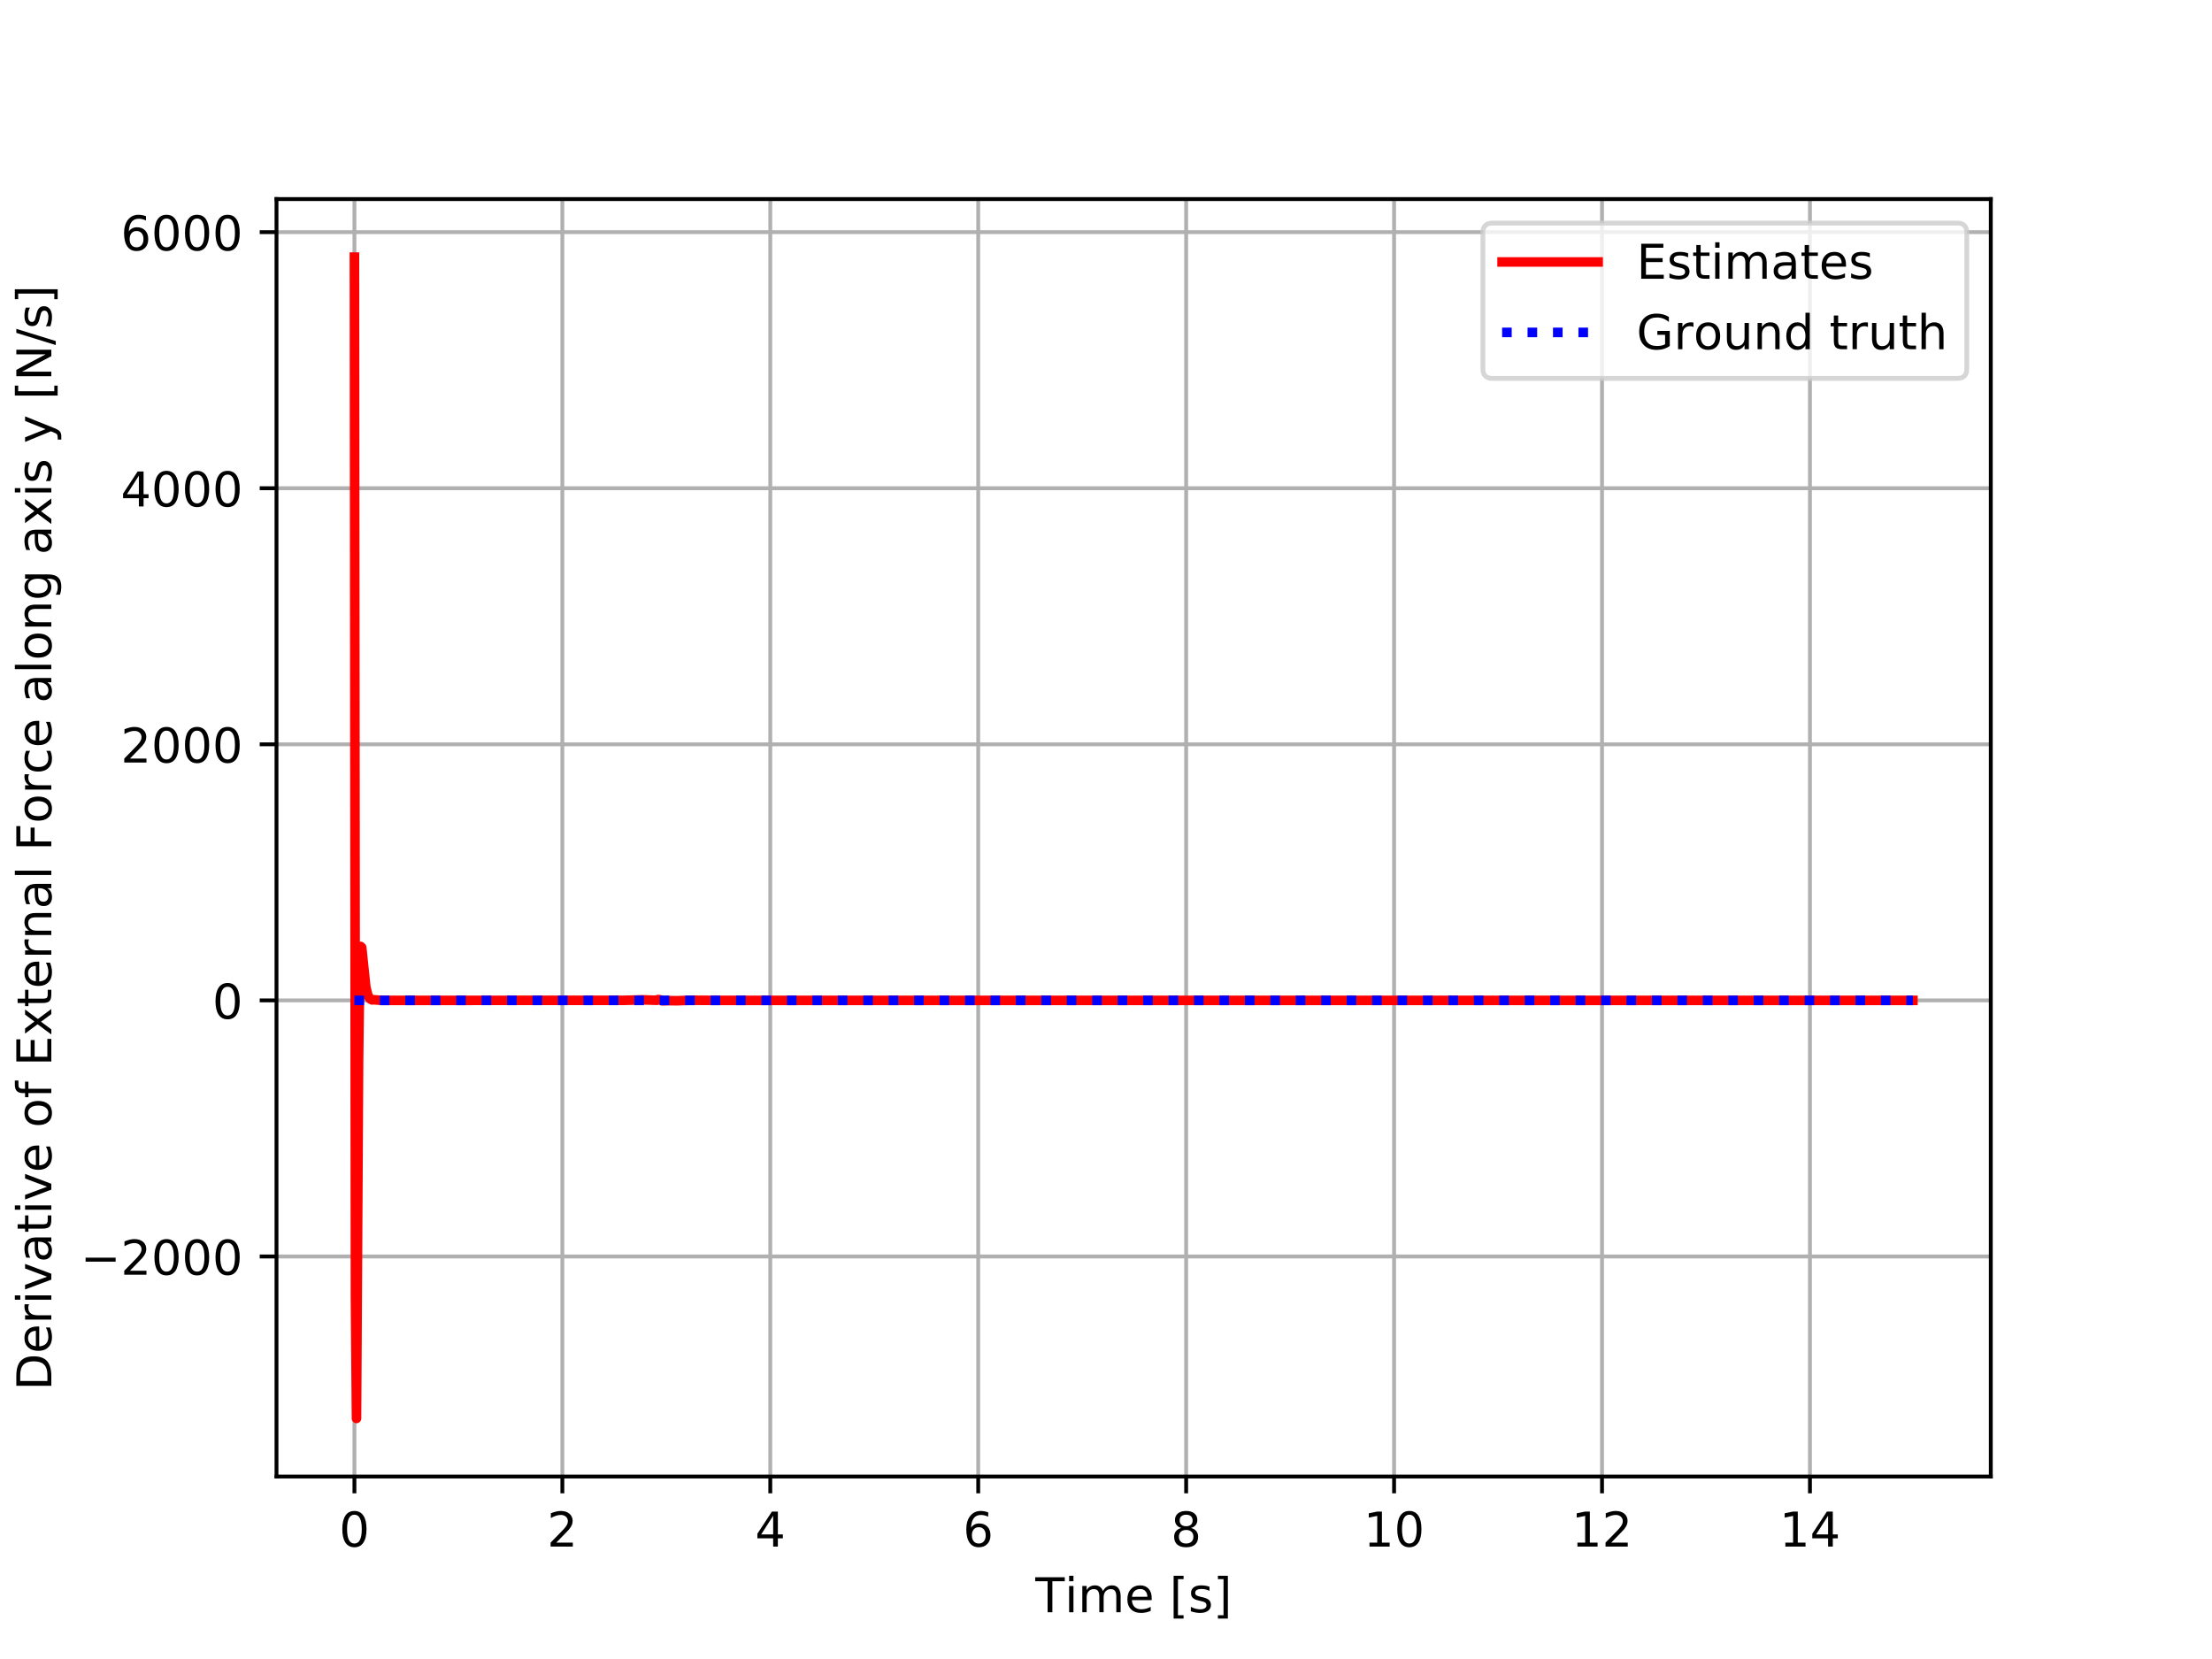 <?xml version="1.0" encoding="utf-8" standalone="no"?>
<!DOCTYPE svg PUBLIC "-//W3C//DTD SVG 1.1//EN"
  "http://www.w3.org/Graphics/SVG/1.1/DTD/svg11.dtd">
<!-- Created with matplotlib (https://matplotlib.org/) -->
<svg height="345.6pt" version="1.1" viewBox="0 0 460.8 345.6" width="460.8pt" xmlns="http://www.w3.org/2000/svg" xmlns:xlink="http://www.w3.org/1999/xlink">
 <defs>
  <style type="text/css">
*{stroke-linecap:butt;stroke-linejoin:round;}
  </style>
 </defs>
 <g id="figure_1">
  <g id="patch_1">
   <path d="M 0 345.6 
L 460.8 345.6 
L 460.8 0 
L 0 0 
z
" style="fill:#ffffff;"/>
  </g>
  <g id="axes_1">
   <g id="patch_2">
    <path d="M 57.6 307.584 
L 414.72 307.584 
L 414.72 41.472 
L 57.6 41.472 
z
" style="fill:#ffffff;"/>
   </g>
   <g id="PolyCollection_1">
    <path clip-path="url(#pd5b6096d0d)" d="M 73.833 208.4 
L 73.833 208.4 
L 74.049 208.4 
L 74.266 208.4 
L 74.482 208.4 
L 74.699 208.4 
L 74.916 208.4 
L 75.132 208.4 
L 75.349 208.4 
L 75.565 208.4 
L 75.782 208.4 
L 75.999 208.4 
L 76.215 208.4 
L 76.432 208.4 
L 76.648 208.4 
L 76.865 208.4 
L 77.081 208.4 
L 77.298 208.4 
L 77.515 208.4 
L 77.731 208.4 
L 77.948 208.4 
L 78.164 208.4 
L 78.381 208.4 
L 78.598 208.4 
L 78.814 208.4 
L 79.031 208.4 
L 79.247 208.4 
L 79.464 208.4 
L 79.68 208.4 
L 79.897 208.4 
L 80.114 208.4 
L 80.33 208.4 
L 80.547 208.4 
L 80.763 208.4 
L 80.98 208.4 
L 81.196 208.4 
L 81.413 208.4 
L 81.63 208.4 
L 81.846 208.4 
L 82.063 208.4 
L 82.279 208.4 
L 82.496 208.4 
L 82.713 208.4 
L 82.929 208.4 
L 83.146 208.4 
L 83.362 208.4 
L 83.579 208.4 
L 83.795 208.4 
L 84.012 208.4 
L 84.229 208.4 
L 84.445 208.4 
L 84.662 208.4 
L 84.878 208.4 
L 85.095 208.4 
L 85.312 208.4 
L 85.528 208.4 
L 85.745 208.4 
L 85.961 208.4 
L 86.178 208.4 
L 86.394 208.4 
L 86.611 208.4 
L 86.828 208.4 
L 87.044 208.4 
L 87.261 208.4 
L 87.477 208.4 
L 87.694 208.4 
L 87.91 208.4 
L 88.127 208.4 
L 88.344 208.4 
L 88.56 208.4 
L 88.777 208.4 
L 88.993 208.4 
L 89.21 208.4 
L 89.427 208.4 
L 89.643 208.4 
L 89.86 208.4 
L 90.076 208.4 
L 90.293 208.4 
L 90.509 208.4 
L 90.726 208.4 
L 90.943 208.4 
L 91.159 208.4 
L 91.376 208.4 
L 91.592 208.4 
L 91.809 208.4 
L 92.026 208.4 
L 92.242 208.4 
L 92.459 208.4 
L 92.675 208.4 
L 92.892 208.4 
L 93.108 208.4 
L 93.325 208.4 
L 93.542 208.4 
L 93.758 208.4 
L 93.975 208.4 
L 94.191 208.4 
L 94.408 208.4 
L 94.624 208.4 
L 94.841 208.4 
L 95.058 208.4 
L 95.274 208.4 
L 95.491 208.4 
L 95.707 208.4 
L 95.924 208.4 
L 96.141 208.4 
L 96.357 208.4 
L 96.574 208.4 
L 96.79 208.4 
L 97.007 208.4 
L 97.223 208.4 
L 97.44 208.4 
L 97.657 208.4 
L 97.873 208.4 
L 98.09 208.4 
L 98.306 208.4 
L 98.523 208.4 
L 98.74 208.4 
L 98.956 208.4 
L 99.173 208.4 
L 99.389 208.4 
L 99.606 208.4 
L 99.822 208.4 
L 100.039 208.4 
L 100.256 208.4 
L 100.472 208.4 
L 100.689 208.4 
L 100.905 208.4 
L 101.122 208.4 
L 101.338 208.4 
L 101.555 208.4 
L 101.772 208.4 
L 101.988 208.4 
L 102.205 208.4 
L 102.421 208.4 
L 102.638 208.4 
L 102.855 208.4 
L 103.071 208.4 
L 103.288 208.4 
L 103.504 208.4 
L 103.721 208.4 
L 103.937 208.4 
L 104.154 208.4 
L 104.371 208.4 
L 104.587 208.4 
L 104.804 208.4 
L 105.02 208.4 
L 105.237 208.4 
L 105.454 208.4 
L 105.67 208.4 
L 105.887 208.4 
L 106.103 208.4 
L 106.32 208.4 
L 106.536 208.4 
L 106.753 208.4 
L 106.97 208.4 
L 107.186 208.4 
L 107.403 208.4 
L 107.619 208.4 
L 107.836 208.4 
L 108.052 208.4 
L 108.269 208.4 
L 108.486 208.4 
L 108.702 208.4 
L 108.919 208.4 
L 109.135 208.4 
L 109.352 208.4 
L 109.569 208.4 
L 109.785 208.4 
L 110.002 208.4 
L 110.218 208.4 
L 110.435 208.4 
L 110.651 208.4 
L 110.868 208.4 
L 111.085 208.4 
L 111.301 208.4 
L 111.518 208.4 
L 111.734 208.4 
L 111.951 208.4 
L 112.168 208.4 
L 112.384 208.4 
L 112.601 208.4 
L 112.817 208.4 
L 113.034 208.4 
L 113.25 208.4 
L 113.467 208.4 
L 113.684 208.4 
L 113.9 208.4 
L 114.117 208.4 
L 114.333 208.4 
L 114.55 208.4 
L 114.766 208.4 
L 114.983 208.4 
L 115.2 208.4 
L 115.416 208.4 
L 115.633 208.4 
L 115.849 208.4 
L 116.066 208.4 
L 116.283 208.4 
L 116.499 208.4 
L 116.716 208.4 
L 116.932 208.4 
L 117.149 208.4 
L 117.365 208.4 
L 117.582 208.4 
L 117.799 208.4 
L 118.015 208.4 
L 118.232 208.4 
L 118.448 208.4 
L 118.665 208.4 
L 118.882 208.4 
L 119.098 208.4 
L 119.315 208.4 
L 119.531 208.4 
L 119.748 208.4 
L 119.964 208.4 
L 120.181 208.4 
L 120.398 208.4 
L 120.614 208.4 
L 120.831 208.4 
L 121.047 208.4 
L 121.264 208.4 
L 121.48 208.4 
L 121.697 208.4 
L 121.914 208.4 
L 122.13 208.4 
L 122.347 208.4 
L 122.563 208.4 
L 122.78 208.4 
L 122.997 208.4 
L 123.213 208.4 
L 123.43 208.4 
L 123.646 208.4 
L 123.863 208.4 
L 124.079 208.4 
L 124.296 208.4 
L 124.513 208.4 
L 124.729 208.4 
L 124.946 208.4 
L 125.162 208.4 
L 125.379 208.4 
L 125.596 208.4 
L 125.812 208.4 
L 126.029 208.4 
L 126.245 208.4 
L 126.462 208.4 
L 126.678 208.4 
L 126.895 208.4 
L 127.112 208.4 
L 127.328 208.4 
L 127.545 208.4 
L 127.761 208.4 
L 127.978 208.4 
L 128.194 208.4 
L 128.411 208.4 
L 128.628 208.4 
L 128.844 208.4 
L 129.061 208.4 
L 129.277 208.4 
L 129.494 208.4 
L 129.711 208.4 
L 129.927 208.4 
L 130.144 208.4 
L 130.36 208.4 
L 130.577 208.4 
L 130.793 208.4 
L 131.01 208.4 
L 131.227 208.4 
L 131.443 208.4 
L 131.66 208.4 
L 131.876 208.4 
L 132.093 208.4 
L 132.31 208.4 
L 132.526 208.4 
L 132.743 208.4 
L 132.959 208.4 
L 133.176 208.4 
L 133.392 208.4 
L 133.609 208.4 
L 133.826 208.4 
L 134.042 208.4 
L 134.259 208.4 
L 134.475 208.4 
L 134.692 208.4 
L 134.908 208.4 
L 135.125 208.4 
L 135.342 208.4 
L 135.558 208.4 
L 135.775 208.4 
L 135.991 208.4 
L 136.208 208.4 
L 136.425 208.4 
L 136.641 208.4 
L 136.858 208.4 
L 137.074 208.4 
L 137.291 208.4 
L 137.507 208.4 
L 137.724 208.4 
L 137.941 208.4 
L 138.157 208.4 
L 138.374 208.4 
L 138.59 208.4 
L 138.807 208.4 
L 139.024 208.4 
L 139.24 208.4 
L 139.457 208.4 
L 139.673 208.4 
L 139.89 208.4 
L 140.106 208.4 
L 140.323 208.4 
L 140.54 208.4 
L 140.756 208.4 
L 140.973 208.4 
L 141.189 208.4 
L 141.406 208.4 
L 141.623 208.4 
L 141.839 208.4 
L 142.056 208.4 
L 142.272 208.4 
L 142.489 208.4 
L 142.705 208.4 
L 142.922 208.4 
L 143.139 208.4 
L 143.355 208.4 
L 143.572 208.4 
L 143.788 208.4 
L 144.005 208.4 
L 144.221 208.4 
L 144.438 208.4 
L 144.655 208.4 
L 144.871 208.4 
L 145.088 208.4 
L 145.304 208.4 
L 145.521 208.4 
L 145.738 208.4 
L 145.954 208.4 
L 146.171 208.4 
L 146.387 208.4 
L 146.604 208.4 
L 146.82 208.4 
L 147.037 208.4 
L 147.254 208.4 
L 147.47 208.4 
L 147.687 208.4 
L 147.903 208.4 
L 148.12 208.4 
L 148.337 208.4 
L 148.553 208.4 
L 148.77 208.4 
L 148.986 208.4 
L 149.203 208.4 
L 149.419 208.4 
L 149.636 208.4 
L 149.853 208.4 
L 150.069 208.4 
L 150.286 208.4 
L 150.502 208.4 
L 150.719 208.4 
L 150.935 208.4 
L 151.152 208.4 
L 151.369 208.4 
L 151.585 208.4 
L 151.802 208.4 
L 152.018 208.4 
L 152.235 208.4 
L 152.452 208.4 
L 152.668 208.4 
L 152.885 208.4 
L 153.101 208.4 
L 153.318 208.4 
L 153.534 208.4 
L 153.751 208.4 
L 153.968 208.4 
L 154.184 208.4 
L 154.401 208.4 
L 154.617 208.4 
L 154.834 208.4 
L 155.051 208.4 
L 155.267 208.4 
L 155.484 208.4 
L 155.7 208.4 
L 155.917 208.4 
L 156.133 208.4 
L 156.35 208.4 
L 156.567 208.4 
L 156.783 208.4 
L 157 208.4 
L 157.216 208.4 
L 157.433 208.4 
L 157.649 208.4 
L 157.866 208.4 
L 158.083 208.4 
L 158.299 208.4 
L 158.516 208.4 
L 158.732 208.4 
L 158.949 208.4 
L 159.166 208.4 
L 159.382 208.4 
L 159.599 208.4 
L 159.815 208.4 
L 160.032 208.4 
L 160.248 208.4 
L 160.465 208.4 
L 160.682 208.4 
L 160.898 208.4 
L 161.115 208.4 
L 161.331 208.4 
L 161.548 208.4 
L 161.765 208.4 
L 161.981 208.4 
L 162.198 208.4 
L 162.414 208.4 
L 162.631 208.4 
L 162.847 208.4 
L 163.064 208.4 
L 163.281 208.4 
L 163.497 208.4 
L 163.714 208.4 
L 163.93 208.4 
L 164.147 208.4 
L 164.363 208.4 
L 164.58 208.4 
L 164.797 208.4 
L 165.013 208.4 
L 165.23 208.4 
L 165.446 208.4 
L 165.663 208.4 
L 165.88 208.4 
L 166.096 208.4 
L 166.313 208.4 
L 166.529 208.4 
L 166.746 208.4 
L 166.962 208.4 
L 167.179 208.4 
L 167.396 208.4 
L 167.612 208.4 
L 167.829 208.4 
L 168.045 208.4 
L 168.262 208.4 
L 168.479 208.4 
L 168.695 208.4 
L 168.912 208.4 
L 169.128 208.4 
L 169.345 208.4 
L 169.561 208.4 
L 169.778 208.4 
L 169.995 208.4 
L 170.211 208.4 
L 170.428 208.4 
L 170.644 208.4 
L 170.861 208.4 
L 171.077 208.4 
L 171.294 208.4 
L 171.511 208.4 
L 171.727 208.4 
L 171.944 208.4 
L 172.16 208.4 
L 172.377 208.4 
L 172.594 208.4 
L 172.81 208.4 
L 173.027 208.4 
L 173.243 208.4 
L 173.46 208.4 
L 173.676 208.4 
L 173.893 208.4 
L 174.11 208.4 
L 174.326 208.4 
L 174.543 208.4 
L 174.759 208.4 
L 174.976 208.4 
L 175.193 208.4 
L 175.409 208.4 
L 175.626 208.4 
L 175.842 208.4 
L 176.059 208.4 
L 176.275 208.4 
L 176.492 208.4 
L 176.709 208.4 
L 176.925 208.4 
L 177.142 208.4 
L 177.358 208.4 
L 177.575 208.4 
L 177.791 208.4 
L 178.008 208.4 
L 178.225 208.4 
L 178.441 208.4 
L 178.658 208.4 
L 178.874 208.4 
L 179.091 208.4 
L 179.308 208.4 
L 179.524 208.4 
L 179.741 208.4 
L 179.957 208.4 
L 180.174 208.4 
L 180.39 208.4 
L 180.607 208.4 
L 180.824 208.4 
L 181.04 208.4 
L 181.257 208.4 
L 181.473 208.4 
L 181.69 208.4 
L 181.907 208.4 
L 182.123 208.4 
L 182.34 208.4 
L 182.556 208.4 
L 182.773 208.4 
L 182.989 208.4 
L 183.206 208.4 
L 183.423 208.4 
L 183.639 208.4 
L 183.856 208.4 
L 184.072 208.4 
L 184.289 208.4 
L 184.505 208.4 
L 184.722 208.4 
L 184.939 208.4 
L 185.155 208.4 
L 185.372 208.4 
L 185.588 208.4 
L 185.805 208.4 
L 186.022 208.4 
L 186.238 208.4 
L 186.455 208.4 
L 186.671 208.4 
L 186.888 208.4 
L 187.104 208.4 
L 187.321 208.4 
L 187.538 208.4 
L 187.754 208.4 
L 187.971 208.4 
L 188.187 208.4 
L 188.404 208.4 
L 188.621 208.4 
L 188.837 208.4 
L 189.054 208.4 
L 189.27 208.4 
L 189.487 208.4 
L 189.703 208.4 
L 189.92 208.4 
L 190.137 208.4 
L 190.353 208.4 
L 190.57 208.4 
L 190.786 208.4 
L 191.003 208.4 
L 191.219 208.4 
L 191.436 208.4 
L 191.653 208.4 
L 191.869 208.4 
L 192.086 208.4 
L 192.302 208.4 
L 192.519 208.4 
L 192.736 208.4 
L 192.952 208.4 
L 193.169 208.4 
L 193.385 208.4 
L 193.602 208.4 
L 193.818 208.4 
L 194.035 208.4 
L 194.252 208.4 
L 194.468 208.4 
L 194.685 208.4 
L 194.901 208.4 
L 195.118 208.4 
L 195.335 208.4 
L 195.551 208.4 
L 195.768 208.4 
L 195.984 208.4 
L 196.201 208.4 
L 196.417 208.4 
L 196.634 208.4 
L 196.851 208.4 
L 197.067 208.4 
L 197.284 208.4 
L 197.5 208.4 
L 197.717 208.4 
L 197.933 208.4 
L 198.15 208.4 
L 198.367 208.4 
L 198.583 208.4 
L 198.8 208.4 
L 199.016 208.4 
L 199.233 208.4 
L 199.45 208.4 
L 199.666 208.4 
L 199.883 208.4 
L 200.099 208.4 
L 200.316 208.4 
L 200.532 208.4 
L 200.749 208.4 
L 200.966 208.4 
L 201.182 208.4 
L 201.399 208.4 
L 201.615 208.4 
L 201.832 208.4 
L 202.049 208.4 
L 202.265 208.4 
L 202.482 208.4 
L 202.698 208.4 
L 202.915 208.4 
L 203.131 208.4 
L 203.348 208.4 
L 203.565 208.4 
L 203.781 208.4 
L 203.998 208.4 
L 204.214 208.4 
L 204.431 208.4 
L 204.648 208.4 
L 204.864 208.4 
L 205.081 208.4 
L 205.297 208.4 
L 205.514 208.4 
L 205.73 208.4 
L 205.947 208.4 
L 206.164 208.4 
L 206.38 208.4 
L 206.597 208.4 
L 206.813 208.4 
L 207.03 208.4 
L 207.246 208.4 
L 207.463 208.4 
L 207.68 208.4 
L 207.896 208.4 
L 208.113 208.4 
L 208.329 208.4 
L 208.546 208.4 
L 208.763 208.4 
L 208.979 208.4 
L 209.196 208.4 
L 209.412 208.4 
L 209.629 208.4 
L 209.845 208.4 
L 210.062 208.4 
L 210.279 208.4 
L 210.495 208.4 
L 210.712 208.4 
L 210.928 208.4 
L 211.145 208.4 
L 211.362 208.4 
L 211.578 208.4 
L 211.795 208.4 
L 212.011 208.4 
L 212.228 208.4 
L 212.444 208.4 
L 212.661 208.4 
L 212.878 208.4 
L 213.094 208.4 
L 213.311 208.4 
L 213.527 208.4 
L 213.744 208.4 
L 213.96 208.4 
L 214.177 208.4 
L 214.394 208.4 
L 214.61 208.4 
L 214.827 208.4 
L 215.043 208.4 
L 215.26 208.4 
L 215.477 208.4 
L 215.693 208.4 
L 215.91 208.4 
L 216.126 208.4 
L 216.343 208.4 
L 216.559 208.4 
L 216.776 208.4 
L 216.993 208.4 
L 217.209 208.4 
L 217.426 208.4 
L 217.642 208.4 
L 217.859 208.4 
L 218.076 208.4 
L 218.292 208.4 
L 218.509 208.4 
L 218.725 208.4 
L 218.942 208.4 
L 219.158 208.4 
L 219.375 208.4 
L 219.592 208.4 
L 219.808 208.4 
L 220.025 208.4 
L 220.241 208.4 
L 220.458 208.4 
L 220.674 208.4 
L 220.891 208.4 
L 221.108 208.4 
L 221.324 208.4 
L 221.541 208.4 
L 221.757 208.4 
L 221.974 208.4 
L 222.191 208.4 
L 222.407 208.4 
L 222.624 208.4 
L 222.84 208.4 
L 223.057 208.4 
L 223.273 208.4 
L 223.49 208.4 
L 223.707 208.4 
L 223.923 208.4 
L 224.14 208.4 
L 224.356 208.4 
L 224.573 208.4 
L 224.79 208.4 
L 225.006 208.4 
L 225.223 208.4 
L 225.439 208.4 
L 225.656 208.4 
L 225.872 208.4 
L 226.089 208.4 
L 226.306 208.4 
L 226.522 208.4 
L 226.739 208.4 
L 226.955 208.4 
L 227.172 208.4 
L 227.388 208.4 
L 227.605 208.4 
L 227.822 208.4 
L 228.038 208.4 
L 228.255 208.4 
L 228.471 208.4 
L 228.688 208.4 
L 228.905 208.4 
L 229.121 208.4 
L 229.338 208.4 
L 229.554 208.4 
L 229.771 208.4 
L 229.987 208.4 
L 230.204 208.4 
L 230.421 208.4 
L 230.637 208.4 
L 230.854 208.4 
L 231.07 208.4 
L 231.287 208.4 
L 231.504 208.4 
L 231.72 208.4 
L 231.937 208.4 
L 232.153 208.4 
L 232.37 208.4 
L 232.586 208.4 
L 232.803 208.4 
L 233.02 208.4 
L 233.236 208.4 
L 233.453 208.4 
L 233.669 208.4 
L 233.886 208.4 
L 234.102 208.4 
L 234.319 208.4 
L 234.536 208.4 
L 234.752 208.4 
L 234.969 208.4 
L 235.185 208.4 
L 235.402 208.4 
L 235.619 208.4 
L 235.835 208.4 
L 236.052 208.4 
L 236.268 208.4 
L 236.485 208.4 
L 236.701 208.4 
L 236.918 208.4 
L 237.135 208.4 
L 237.351 208.4 
L 237.568 208.4 
L 237.784 208.4 
L 238.001 208.4 
L 238.218 208.4 
L 238.434 208.4 
L 238.651 208.4 
L 238.867 208.4 
L 239.084 208.4 
L 239.3 208.4 
L 239.517 208.4 
L 239.734 208.4 
L 239.95 208.4 
L 240.167 208.4 
L 240.383 208.4 
L 240.6 208.4 
L 240.816 208.4 
L 241.033 208.4 
L 241.25 208.4 
L 241.466 208.4 
L 241.683 208.4 
L 241.899 208.4 
L 242.116 208.4 
L 242.333 208.4 
L 242.549 208.4 
L 242.766 208.4 
L 242.982 208.4 
L 243.199 208.4 
L 243.415 208.4 
L 243.632 208.4 
L 243.849 208.4 
L 244.065 208.4 
L 244.282 208.4 
L 244.498 208.4 
L 244.715 208.4 
L 244.932 208.4 
L 245.148 208.4 
L 245.365 208.4 
L 245.581 208.4 
L 245.798 208.4 
L 246.014 208.4 
L 246.231 208.4 
L 246.448 208.4 
L 246.664 208.4 
L 246.881 208.4 
L 247.097 208.4 
L 247.314 208.4 
L 247.53 208.4 
L 247.747 208.4 
L 247.964 208.4 
L 248.18 208.4 
L 248.397 208.4 
L 248.613 208.4 
L 248.83 208.4 
L 249.047 208.4 
L 249.263 208.4 
L 249.48 208.4 
L 249.696 208.4 
L 249.913 208.4 
L 250.129 208.4 
L 250.346 208.4 
L 250.563 208.4 
L 250.779 208.4 
L 250.996 208.4 
L 251.212 208.4 
L 251.429 208.4 
L 251.646 208.4 
L 251.862 208.4 
L 252.079 208.4 
L 252.295 208.4 
L 252.512 208.4 
L 252.728 208.4 
L 252.945 208.4 
L 253.162 208.4 
L 253.378 208.4 
L 253.595 208.4 
L 253.811 208.4 
L 254.028 208.4 
L 254.244 208.4 
L 254.461 208.4 
L 254.678 208.4 
L 254.894 208.4 
L 255.111 208.4 
L 255.327 208.4 
L 255.544 208.4 
L 255.761 208.4 
L 255.977 208.4 
L 256.194 208.4 
L 256.41 208.4 
L 256.627 208.4 
L 256.843 208.4 
L 257.06 208.4 
L 257.277 208.4 
L 257.493 208.4 
L 257.71 208.4 
L 257.926 208.4 
L 258.143 208.4 
L 258.36 208.4 
L 258.576 208.4 
L 258.793 208.4 
L 259.009 208.4 
L 259.226 208.4 
L 259.442 208.4 
L 259.659 208.4 
L 259.876 208.4 
L 260.092 208.4 
L 260.309 208.4 
L 260.525 208.4 
L 260.742 208.4 
L 260.958 208.4 
L 261.175 208.4 
L 261.392 208.4 
L 261.608 208.4 
L 261.825 208.4 
L 262.041 208.4 
L 262.258 208.4 
L 262.475 208.4 
L 262.691 208.4 
L 262.908 208.4 
L 263.124 208.4 
L 263.341 208.4 
L 263.557 208.4 
L 263.774 208.4 
L 263.991 208.4 
L 264.207 208.4 
L 264.424 208.4 
L 264.64 208.4 
L 264.857 208.4 
L 265.074 208.4 
L 265.29 208.4 
L 265.507 208.4 
L 265.723 208.4 
L 265.94 208.4 
L 266.156 208.4 
L 266.373 208.4 
L 266.59 208.4 
L 266.806 208.4 
L 267.023 208.4 
L 267.239 208.4 
L 267.456 208.4 
L 267.672 208.4 
L 267.889 208.4 
L 268.106 208.4 
L 268.322 208.4 
L 268.539 208.4 
L 268.755 208.4 
L 268.972 208.4 
L 269.189 208.4 
L 269.405 208.4 
L 269.622 208.4 
L 269.838 208.4 
L 270.055 208.4 
L 270.271 208.4 
L 270.488 208.4 
L 270.705 208.4 
L 270.921 208.4 
L 271.138 208.4 
L 271.354 208.4 
L 271.571 208.4 
L 271.788 208.4 
L 272.004 208.4 
L 272.221 208.4 
L 272.437 208.4 
L 272.654 208.4 
L 272.87 208.4 
L 273.087 208.4 
L 273.304 208.4 
L 273.52 208.4 
L 273.737 208.4 
L 273.953 208.4 
L 274.17 208.4 
L 274.387 208.4 
L 274.603 208.4 
L 274.82 208.4 
L 275.036 208.4 
L 275.253 208.4 
L 275.469 208.4 
L 275.686 208.4 
L 275.903 208.4 
L 276.119 208.4 
L 276.336 208.4 
L 276.552 208.4 
L 276.769 208.4 
L 276.985 208.4 
L 277.202 208.4 
L 277.419 208.4 
L 277.635 208.4 
L 277.852 208.4 
L 278.068 208.4 
L 278.285 208.4 
L 278.502 208.4 
L 278.718 208.4 
L 278.935 208.4 
L 279.151 208.4 
L 279.368 208.4 
L 279.584 208.4 
L 279.801 208.4 
L 280.018 208.4 
L 280.234 208.4 
L 280.451 208.4 
L 280.667 208.4 
L 280.884 208.4 
L 281.101 208.4 
L 281.317 208.4 
L 281.534 208.4 
L 281.75 208.4 
L 281.967 208.4 
L 282.183 208.4 
L 282.4 208.4 
L 282.617 208.4 
L 282.833 208.4 
L 283.05 208.4 
L 283.266 208.4 
L 283.483 208.4 
L 283.699 208.4 
L 283.916 208.4 
L 284.133 208.4 
L 284.349 208.4 
L 284.566 208.4 
L 284.782 208.4 
L 284.999 208.4 
L 285.216 208.4 
L 285.432 208.4 
L 285.649 208.4 
L 285.865 208.4 
L 286.082 208.4 
L 286.298 208.4 
L 286.515 208.4 
L 286.732 208.4 
L 286.948 208.4 
L 287.165 208.4 
L 287.381 208.4 
L 287.598 208.4 
L 287.815 208.4 
L 288.031 208.4 
L 288.248 208.4 
L 288.464 208.4 
L 288.681 208.4 
L 288.897 208.4 
L 289.114 208.4 
L 289.331 208.4 
L 289.547 208.4 
L 289.764 208.4 
L 289.98 208.4 
L 290.197 208.4 
L 290.413 208.4 
L 290.63 208.4 
L 290.847 208.4 
L 291.063 208.4 
L 291.28 208.4 
L 291.496 208.4 
L 291.713 208.4 
L 291.93 208.4 
L 292.146 208.4 
L 292.363 208.4 
L 292.579 208.4 
L 292.796 208.4 
L 293.012 208.4 
L 293.229 208.4 
L 293.446 208.4 
L 293.662 208.4 
L 293.879 208.4 
L 294.095 208.4 
L 294.312 208.4 
L 294.529 208.4 
L 294.745 208.4 
L 294.962 208.4 
L 295.178 208.4 
L 295.395 208.4 
L 295.611 208.4 
L 295.828 208.4 
L 296.045 208.4 
L 296.261 208.4 
L 296.478 208.4 
L 296.694 208.4 
L 296.911 208.4 
L 297.127 208.4 
L 297.344 208.4 
L 297.561 208.4 
L 297.777 208.4 
L 297.994 208.4 
L 298.21 208.4 
L 298.427 208.4 
L 298.644 208.4 
L 298.86 208.4 
L 299.077 208.4 
L 299.293 208.4 
L 299.51 208.4 
L 299.726 208.4 
L 299.943 208.4 
L 300.16 208.4 
L 300.376 208.4 
L 300.593 208.4 
L 300.809 208.4 
L 301.026 208.4 
L 301.243 208.4 
L 301.459 208.4 
L 301.676 208.4 
L 301.892 208.4 
L 302.109 208.4 
L 302.325 208.4 
L 302.542 208.4 
L 302.759 208.4 
L 302.975 208.4 
L 303.192 208.4 
L 303.408 208.4 
L 303.625 208.4 
L 303.841 208.4 
L 304.058 208.4 
L 304.275 208.4 
L 304.491 208.4 
L 304.708 208.4 
L 304.924 208.4 
L 305.141 208.4 
L 305.358 208.4 
L 305.574 208.4 
L 305.791 208.4 
L 306.007 208.4 
L 306.224 208.4 
L 306.44 208.4 
L 306.657 208.4 
L 306.874 208.4 
L 307.09 208.4 
L 307.307 208.4 
L 307.523 208.4 
L 307.74 208.4 
L 307.957 208.4 
L 308.173 208.4 
L 308.39 208.4 
L 308.606 208.4 
L 308.823 208.4 
L 309.039 208.4 
L 309.256 208.4 
L 309.473 208.4 
L 309.689 208.4 
L 309.906 208.4 
L 310.122 208.4 
L 310.339 208.4 
L 310.555 208.4 
L 310.772 208.4 
L 310.989 208.4 
L 311.205 208.4 
L 311.422 208.4 
L 311.638 208.4 
L 311.855 208.4 
L 312.072 208.4 
L 312.288 208.4 
L 312.505 208.4 
L 312.721 208.4 
L 312.938 208.4 
L 313.154 208.4 
L 313.371 208.4 
L 313.588 208.4 
L 313.804 208.4 
L 314.021 208.4 
L 314.237 208.4 
L 314.454 208.4 
L 314.671 208.4 
L 314.887 208.4 
L 315.104 208.4 
L 315.32 208.4 
L 315.537 208.4 
L 315.753 208.4 
L 315.97 208.4 
L 316.187 208.4 
L 316.403 208.4 
L 316.62 208.4 
L 316.836 208.4 
L 317.053 208.4 
L 317.269 208.4 
L 317.486 208.4 
L 317.703 208.4 
L 317.919 208.4 
L 318.136 208.4 
L 318.352 208.4 
L 318.569 208.4 
L 318.786 208.4 
L 319.002 208.4 
L 319.219 208.4 
L 319.435 208.4 
L 319.652 208.4 
L 319.868 208.4 
L 320.085 208.4 
L 320.302 208.4 
L 320.518 208.4 
L 320.735 208.4 
L 320.951 208.4 
L 321.168 208.4 
L 321.385 208.4 
L 321.601 208.4 
L 321.818 208.4 
L 322.034 208.4 
L 322.251 208.4 
L 322.467 208.4 
L 322.684 208.4 
L 322.901 208.4 
L 323.117 208.4 
L 323.334 208.4 
L 323.55 208.4 
L 323.767 208.4 
L 323.983 208.4 
L 324.2 208.4 
L 324.417 208.4 
L 324.633 208.4 
L 324.85 208.4 
L 325.066 208.4 
L 325.283 208.4 
L 325.5 208.4 
L 325.716 208.4 
L 325.933 208.4 
L 326.149 208.4 
L 326.366 208.4 
L 326.582 208.4 
L 326.799 208.4 
L 327.016 208.4 
L 327.232 208.4 
L 327.449 208.4 
L 327.665 208.4 
L 327.882 208.4 
L 328.099 208.4 
L 328.315 208.4 
L 328.532 208.4 
L 328.748 208.4 
L 328.965 208.4 
L 329.181 208.4 
L 329.398 208.4 
L 329.615 208.4 
L 329.831 208.4 
L 330.048 208.4 
L 330.264 208.4 
L 330.481 208.4 
L 330.697 208.4 
L 330.914 208.4 
L 331.131 208.4 
L 331.347 208.4 
L 331.564 208.4 
L 331.78 208.4 
L 331.997 208.4 
L 332.214 208.4 
L 332.43 208.4 
L 332.647 208.4 
L 332.863 208.4 
L 333.08 208.4 
L 333.296 208.4 
L 333.513 208.4 
L 333.73 208.4 
L 333.946 208.4 
L 334.163 208.4 
L 334.379 208.4 
L 334.596 208.4 
L 334.813 208.4 
L 335.029 208.4 
L 335.246 208.4 
L 335.462 208.4 
L 335.679 208.4 
L 335.895 208.4 
L 336.112 208.4 
L 336.329 208.4 
L 336.545 208.4 
L 336.762 208.4 
L 336.978 208.4 
L 337.195 208.4 
L 337.412 208.4 
L 337.628 208.4 
L 337.845 208.4 
L 338.061 208.4 
L 338.278 208.4 
L 338.494 208.4 
L 338.711 208.4 
L 338.928 208.4 
L 339.144 208.4 
L 339.361 208.4 
L 339.577 208.4 
L 339.794 208.4 
L 340.01 208.4 
L 340.227 208.4 
L 340.444 208.4 
L 340.66 208.4 
L 340.877 208.4 
L 341.093 208.4 
L 341.31 208.4 
L 341.527 208.4 
L 341.743 208.4 
L 341.96 208.4 
L 342.176 208.4 
L 342.393 208.4 
L 342.609 208.4 
L 342.826 208.4 
L 343.043 208.4 
L 343.259 208.4 
L 343.476 208.4 
L 343.692 208.4 
L 343.909 208.4 
L 344.126 208.4 
L 344.342 208.4 
L 344.559 208.4 
L 344.775 208.4 
L 344.992 208.4 
L 345.208 208.4 
L 345.425 208.4 
L 345.642 208.4 
L 345.858 208.4 
L 346.075 208.4 
L 346.291 208.4 
L 346.508 208.4 
L 346.724 208.4 
L 346.941 208.4 
L 347.158 208.4 
L 347.374 208.4 
L 347.591 208.4 
L 347.807 208.4 
L 348.024 208.4 
L 348.241 208.4 
L 348.457 208.4 
L 348.674 208.4 
L 348.89 208.4 
L 349.107 208.4 
L 349.323 208.4 
L 349.54 208.4 
L 349.757 208.4 
L 349.973 208.4 
L 350.19 208.4 
L 350.406 208.4 
L 350.623 208.4 
L 350.84 208.4 
L 351.056 208.4 
L 351.273 208.4 
L 351.489 208.4 
L 351.706 208.4 
L 351.922 208.4 
L 352.139 208.4 
L 352.356 208.4 
L 352.572 208.4 
L 352.789 208.4 
L 353.005 208.4 
L 353.222 208.4 
L 353.438 208.4 
L 353.655 208.4 
L 353.872 208.4 
L 354.088 208.4 
L 354.305 208.4 
L 354.521 208.4 
L 354.738 208.4 
L 354.955 208.4 
L 355.171 208.4 
L 355.388 208.4 
L 355.604 208.4 
L 355.821 208.4 
L 356.037 208.4 
L 356.254 208.4 
L 356.471 208.4 
L 356.687 208.4 
L 356.904 208.4 
L 357.12 208.4 
L 357.337 208.4 
L 357.554 208.4 
L 357.77 208.4 
L 357.987 208.4 
L 358.203 208.4 
L 358.42 208.4 
L 358.636 208.4 
L 358.853 208.4 
L 359.07 208.4 
L 359.286 208.4 
L 359.503 208.4 
L 359.719 208.4 
L 359.936 208.4 
L 360.152 208.4 
L 360.369 208.4 
L 360.586 208.4 
L 360.802 208.4 
L 361.019 208.4 
L 361.235 208.4 
L 361.452 208.4 
L 361.669 208.4 
L 361.885 208.4 
L 362.102 208.4 
L 362.318 208.4 
L 362.535 208.4 
L 362.751 208.4 
L 362.968 208.4 
L 363.185 208.4 
L 363.401 208.4 
L 363.618 208.4 
L 363.834 208.4 
L 364.051 208.4 
L 364.268 208.4 
L 364.484 208.4 
L 364.701 208.4 
L 364.917 208.4 
L 365.134 208.4 
L 365.35 208.4 
L 365.567 208.4 
L 365.784 208.4 
L 366 208.4 
L 366.217 208.4 
L 366.433 208.4 
L 366.65 208.4 
L 366.866 208.4 
L 367.083 208.4 
L 367.3 208.4 
L 367.516 208.4 
L 367.733 208.4 
L 367.949 208.4 
L 368.166 208.4 
L 368.383 208.4 
L 368.599 208.4 
L 368.816 208.4 
L 369.032 208.4 
L 369.249 208.4 
L 369.465 208.4 
L 369.682 208.4 
L 369.899 208.4 
L 370.115 208.4 
L 370.332 208.4 
L 370.548 208.4 
L 370.765 208.4 
L 370.982 208.4 
L 371.198 208.4 
L 371.415 208.4 
L 371.631 208.4 
L 371.848 208.4 
L 372.064 208.4 
L 372.281 208.4 
L 372.498 208.4 
L 372.714 208.4 
L 372.931 208.4 
L 373.147 208.4 
L 373.364 208.4 
L 373.58 208.4 
L 373.797 208.4 
L 374.014 208.4 
L 374.23 208.4 
L 374.447 208.4 
L 374.663 208.4 
L 374.88 208.4 
L 375.097 208.4 
L 375.313 208.4 
L 375.53 208.4 
L 375.746 208.4 
L 375.963 208.4 
L 376.179 208.4 
L 376.396 208.4 
L 376.613 208.4 
L 376.829 208.4 
L 377.046 208.4 
L 377.262 208.4 
L 377.479 208.4 
L 377.696 208.4 
L 377.912 208.4 
L 378.129 208.4 
L 378.345 208.4 
L 378.562 208.4 
L 378.778 208.4 
L 378.995 208.4 
L 379.212 208.4 
L 379.428 208.4 
L 379.645 208.4 
L 379.861 208.4 
L 380.078 208.4 
L 380.294 208.4 
L 380.511 208.4 
L 380.728 208.4 
L 380.944 208.4 
L 381.161 208.4 
L 381.377 208.4 
L 381.594 208.4 
L 381.811 208.4 
L 382.027 208.4 
L 382.244 208.4 
L 382.46 208.4 
L 382.677 208.4 
L 382.893 208.4 
L 383.11 208.4 
L 383.327 208.4 
L 383.543 208.4 
L 383.76 208.4 
L 383.976 208.4 
L 384.193 208.4 
L 384.41 208.4 
L 384.626 208.4 
L 384.843 208.4 
L 385.059 208.4 
L 385.276 208.4 
L 385.492 208.4 
L 385.709 208.4 
L 385.926 208.4 
L 386.142 208.4 
L 386.359 208.4 
L 386.575 208.4 
L 386.792 208.4 
L 387.008 208.4 
L 387.225 208.4 
L 387.442 208.4 
L 387.658 208.4 
L 387.875 208.4 
L 388.091 208.4 
L 388.308 208.4 
L 388.525 208.4 
L 388.741 208.4 
L 388.958 208.4 
L 389.174 208.4 
L 389.391 208.4 
L 389.607 208.4 
L 389.824 208.4 
L 390.041 208.4 
L 390.257 208.4 
L 390.474 208.4 
L 390.69 208.4 
L 390.907 208.4 
L 391.124 208.4 
L 391.34 208.4 
L 391.557 208.4 
L 391.773 208.4 
L 391.99 208.4 
L 392.206 208.4 
L 392.423 208.4 
L 392.64 208.4 
L 392.856 208.4 
L 393.073 208.4 
L 393.289 208.4 
L 393.506 208.4 
L 393.722 208.4 
L 393.939 208.4 
L 394.156 208.4 
L 394.372 208.4 
L 394.589 208.4 
L 394.805 208.4 
L 395.022 208.4 
L 395.239 208.4 
L 395.455 208.4 
L 395.672 208.4 
L 395.888 208.4 
L 396.105 208.4 
L 396.321 208.4 
L 396.538 208.4 
L 396.755 208.4 
L 396.971 208.4 
L 397.188 208.4 
L 397.404 208.4 
L 397.621 208.4 
L 397.838 208.4 
L 398.054 208.4 
L 398.271 208.4 
L 398.487 208.4 
L 398.487 208.4 
L 398.487 208.4 
L 398.271 208.4 
L 398.054 208.4 
L 397.838 208.4 
L 397.621 208.4 
L 397.404 208.4 
L 397.188 208.4 
L 396.971 208.4 
L 396.755 208.4 
L 396.538 208.4 
L 396.321 208.4 
L 396.105 208.4 
L 395.888 208.4 
L 395.672 208.4 
L 395.455 208.4 
L 395.239 208.4 
L 395.022 208.4 
L 394.805 208.4 
L 394.589 208.4 
L 394.372 208.4 
L 394.156 208.4 
L 393.939 208.4 
L 393.722 208.4 
L 393.506 208.4 
L 393.289 208.4 
L 393.073 208.4 
L 392.856 208.4 
L 392.64 208.4 
L 392.423 208.4 
L 392.206 208.4 
L 391.99 208.4 
L 391.773 208.4 
L 391.557 208.4 
L 391.34 208.4 
L 391.124 208.4 
L 390.907 208.4 
L 390.69 208.4 
L 390.474 208.4 
L 390.257 208.4 
L 390.041 208.4 
L 389.824 208.4 
L 389.607 208.4 
L 389.391 208.4 
L 389.174 208.4 
L 388.958 208.4 
L 388.741 208.4 
L 388.525 208.4 
L 388.308 208.4 
L 388.091 208.4 
L 387.875 208.4 
L 387.658 208.4 
L 387.442 208.4 
L 387.225 208.4 
L 387.008 208.4 
L 386.792 208.4 
L 386.575 208.4 
L 386.359 208.4 
L 386.142 208.4 
L 385.926 208.4 
L 385.709 208.4 
L 385.492 208.4 
L 385.276 208.4 
L 385.059 208.4 
L 384.843 208.4 
L 384.626 208.4 
L 384.41 208.4 
L 384.193 208.4 
L 383.976 208.4 
L 383.76 208.4 
L 383.543 208.4 
L 383.327 208.4 
L 383.11 208.4 
L 382.893 208.4 
L 382.677 208.4 
L 382.46 208.4 
L 382.244 208.4 
L 382.027 208.4 
L 381.811 208.4 
L 381.594 208.4 
L 381.377 208.4 
L 381.161 208.4 
L 380.944 208.4 
L 380.728 208.4 
L 380.511 208.4 
L 380.294 208.4 
L 380.078 208.4 
L 379.861 208.4 
L 379.645 208.4 
L 379.428 208.4 
L 379.212 208.4 
L 378.995 208.4 
L 378.778 208.4 
L 378.562 208.4 
L 378.345 208.4 
L 378.129 208.4 
L 377.912 208.4 
L 377.696 208.4 
L 377.479 208.4 
L 377.262 208.4 
L 377.046 208.4 
L 376.829 208.4 
L 376.613 208.4 
L 376.396 208.4 
L 376.179 208.4 
L 375.963 208.4 
L 375.746 208.4 
L 375.53 208.4 
L 375.313 208.4 
L 375.097 208.4 
L 374.88 208.4 
L 374.663 208.4 
L 374.447 208.4 
L 374.23 208.4 
L 374.014 208.4 
L 373.797 208.4 
L 373.58 208.4 
L 373.364 208.4 
L 373.147 208.4 
L 372.931 208.4 
L 372.714 208.4 
L 372.498 208.4 
L 372.281 208.4 
L 372.064 208.4 
L 371.848 208.4 
L 371.631 208.4 
L 371.415 208.4 
L 371.198 208.4 
L 370.982 208.4 
L 370.765 208.4 
L 370.548 208.4 
L 370.332 208.4 
L 370.115 208.4 
L 369.899 208.4 
L 369.682 208.4 
L 369.465 208.4 
L 369.249 208.4 
L 369.032 208.4 
L 368.816 208.4 
L 368.599 208.4 
L 368.383 208.4 
L 368.166 208.4 
L 367.949 208.4 
L 367.733 208.4 
L 367.516 208.4 
L 367.3 208.4 
L 367.083 208.4 
L 366.866 208.4 
L 366.65 208.4 
L 366.433 208.4 
L 366.217 208.4 
L 366 208.4 
L 365.784 208.4 
L 365.567 208.4 
L 365.35 208.4 
L 365.134 208.4 
L 364.917 208.4 
L 364.701 208.4 
L 364.484 208.4 
L 364.268 208.4 
L 364.051 208.4 
L 363.834 208.4 
L 363.618 208.4 
L 363.401 208.4 
L 363.185 208.4 
L 362.968 208.4 
L 362.751 208.4 
L 362.535 208.4 
L 362.318 208.4 
L 362.102 208.4 
L 361.885 208.4 
L 361.669 208.4 
L 361.452 208.4 
L 361.235 208.4 
L 361.019 208.4 
L 360.802 208.4 
L 360.586 208.4 
L 360.369 208.4 
L 360.152 208.4 
L 359.936 208.4 
L 359.719 208.4 
L 359.503 208.4 
L 359.286 208.4 
L 359.07 208.4 
L 358.853 208.4 
L 358.636 208.4 
L 358.42 208.4 
L 358.203 208.4 
L 357.987 208.4 
L 357.77 208.4 
L 357.554 208.4 
L 357.337 208.4 
L 357.12 208.4 
L 356.904 208.4 
L 356.687 208.4 
L 356.471 208.4 
L 356.254 208.4 
L 356.037 208.4 
L 355.821 208.4 
L 355.604 208.4 
L 355.388 208.4 
L 355.171 208.4 
L 354.955 208.4 
L 354.738 208.4 
L 354.521 208.4 
L 354.305 208.4 
L 354.088 208.4 
L 353.872 208.4 
L 353.655 208.4 
L 353.438 208.4 
L 353.222 208.4 
L 353.005 208.4 
L 352.789 208.4 
L 352.572 208.4 
L 352.356 208.4 
L 352.139 208.4 
L 351.922 208.4 
L 351.706 208.4 
L 351.489 208.4 
L 351.273 208.4 
L 351.056 208.4 
L 350.84 208.4 
L 350.623 208.4 
L 350.406 208.4 
L 350.19 208.4 
L 349.973 208.4 
L 349.757 208.4 
L 349.54 208.4 
L 349.323 208.4 
L 349.107 208.4 
L 348.89 208.4 
L 348.674 208.4 
L 348.457 208.4 
L 348.241 208.4 
L 348.024 208.4 
L 347.807 208.4 
L 347.591 208.4 
L 347.374 208.4 
L 347.158 208.4 
L 346.941 208.4 
L 346.724 208.4 
L 346.508 208.4 
L 346.291 208.4 
L 346.075 208.4 
L 345.858 208.4 
L 345.642 208.4 
L 345.425 208.4 
L 345.208 208.4 
L 344.992 208.4 
L 344.775 208.4 
L 344.559 208.4 
L 344.342 208.4 
L 344.126 208.4 
L 343.909 208.4 
L 343.692 208.4 
L 343.476 208.4 
L 343.259 208.4 
L 343.043 208.4 
L 342.826 208.4 
L 342.609 208.4 
L 342.393 208.4 
L 342.176 208.4 
L 341.96 208.4 
L 341.743 208.4 
L 341.527 208.4 
L 341.31 208.4 
L 341.093 208.4 
L 340.877 208.4 
L 340.66 208.4 
L 340.444 208.4 
L 340.227 208.4 
L 340.01 208.4 
L 339.794 208.4 
L 339.577 208.4 
L 339.361 208.4 
L 339.144 208.4 
L 338.928 208.4 
L 338.711 208.4 
L 338.494 208.4 
L 338.278 208.4 
L 338.061 208.4 
L 337.845 208.4 
L 337.628 208.4 
L 337.412 208.4 
L 337.195 208.4 
L 336.978 208.4 
L 336.762 208.4 
L 336.545 208.4 
L 336.329 208.4 
L 336.112 208.4 
L 335.895 208.4 
L 335.679 208.4 
L 335.462 208.4 
L 335.246 208.4 
L 335.029 208.4 
L 334.813 208.4 
L 334.596 208.4 
L 334.379 208.4 
L 334.163 208.4 
L 333.946 208.4 
L 333.73 208.4 
L 333.513 208.4 
L 333.296 208.4 
L 333.08 208.4 
L 332.863 208.4 
L 332.647 208.4 
L 332.43 208.4 
L 332.214 208.4 
L 331.997 208.4 
L 331.78 208.4 
L 331.564 208.4 
L 331.347 208.4 
L 331.131 208.4 
L 330.914 208.4 
L 330.697 208.4 
L 330.481 208.4 
L 330.264 208.4 
L 330.048 208.4 
L 329.831 208.4 
L 329.615 208.4 
L 329.398 208.4 
L 329.181 208.4 
L 328.965 208.4 
L 328.748 208.4 
L 328.532 208.4 
L 328.315 208.4 
L 328.099 208.4 
L 327.882 208.4 
L 327.665 208.4 
L 327.449 208.4 
L 327.232 208.4 
L 327.016 208.4 
L 326.799 208.4 
L 326.582 208.4 
L 326.366 208.4 
L 326.149 208.4 
L 325.933 208.4 
L 325.716 208.4 
L 325.5 208.4 
L 325.283 208.4 
L 325.066 208.4 
L 324.85 208.4 
L 324.633 208.4 
L 324.417 208.4 
L 324.2 208.4 
L 323.983 208.4 
L 323.767 208.4 
L 323.55 208.4 
L 323.334 208.4 
L 323.117 208.4 
L 322.901 208.4 
L 322.684 208.4 
L 322.467 208.4 
L 322.251 208.4 
L 322.034 208.4 
L 321.818 208.4 
L 321.601 208.4 
L 321.385 208.4 
L 321.168 208.4 
L 320.951 208.4 
L 320.735 208.4 
L 320.518 208.4 
L 320.302 208.4 
L 320.085 208.4 
L 319.868 208.4 
L 319.652 208.4 
L 319.435 208.4 
L 319.219 208.4 
L 319.002 208.4 
L 318.786 208.4 
L 318.569 208.4 
L 318.352 208.4 
L 318.136 208.4 
L 317.919 208.4 
L 317.703 208.4 
L 317.486 208.4 
L 317.269 208.4 
L 317.053 208.4 
L 316.836 208.4 
L 316.62 208.4 
L 316.403 208.4 
L 316.187 208.4 
L 315.97 208.4 
L 315.753 208.4 
L 315.537 208.4 
L 315.32 208.4 
L 315.104 208.4 
L 314.887 208.4 
L 314.671 208.4 
L 314.454 208.4 
L 314.237 208.4 
L 314.021 208.4 
L 313.804 208.4 
L 313.588 208.4 
L 313.371 208.4 
L 313.154 208.4 
L 312.938 208.4 
L 312.721 208.4 
L 312.505 208.4 
L 312.288 208.4 
L 312.072 208.4 
L 311.855 208.4 
L 311.638 208.4 
L 311.422 208.4 
L 311.205 208.4 
L 310.989 208.4 
L 310.772 208.4 
L 310.555 208.4 
L 310.339 208.4 
L 310.122 208.4 
L 309.906 208.4 
L 309.689 208.4 
L 309.473 208.4 
L 309.256 208.4 
L 309.039 208.4 
L 308.823 208.4 
L 308.606 208.4 
L 308.39 208.4 
L 308.173 208.4 
L 307.957 208.4 
L 307.74 208.4 
L 307.523 208.4 
L 307.307 208.4 
L 307.09 208.4 
L 306.874 208.4 
L 306.657 208.4 
L 306.44 208.4 
L 306.224 208.4 
L 306.007 208.4 
L 305.791 208.4 
L 305.574 208.4 
L 305.358 208.4 
L 305.141 208.4 
L 304.924 208.4 
L 304.708 208.4 
L 304.491 208.4 
L 304.275 208.4 
L 304.058 208.4 
L 303.841 208.4 
L 303.625 208.4 
L 303.408 208.4 
L 303.192 208.4 
L 302.975 208.4 
L 302.759 208.4 
L 302.542 208.4 
L 302.325 208.4 
L 302.109 208.4 
L 301.892 208.4 
L 301.676 208.4 
L 301.459 208.4 
L 301.243 208.4 
L 301.026 208.4 
L 300.809 208.4 
L 300.593 208.4 
L 300.376 208.4 
L 300.16 208.4 
L 299.943 208.4 
L 299.726 208.4 
L 299.51 208.4 
L 299.293 208.4 
L 299.077 208.4 
L 298.86 208.4 
L 298.644 208.4 
L 298.427 208.4 
L 298.21 208.4 
L 297.994 208.4 
L 297.777 208.4 
L 297.561 208.4 
L 297.344 208.4 
L 297.127 208.4 
L 296.911 208.4 
L 296.694 208.4 
L 296.478 208.4 
L 296.261 208.4 
L 296.045 208.4 
L 295.828 208.4 
L 295.611 208.4 
L 295.395 208.4 
L 295.178 208.4 
L 294.962 208.4 
L 294.745 208.4 
L 294.529 208.4 
L 294.312 208.4 
L 294.095 208.4 
L 293.879 208.4 
L 293.662 208.4 
L 293.446 208.4 
L 293.229 208.4 
L 293.012 208.4 
L 292.796 208.4 
L 292.579 208.4 
L 292.363 208.4 
L 292.146 208.4 
L 291.93 208.4 
L 291.713 208.4 
L 291.496 208.4 
L 291.28 208.4 
L 291.063 208.4 
L 290.847 208.4 
L 290.63 208.4 
L 290.413 208.4 
L 290.197 208.4 
L 289.98 208.4 
L 289.764 208.4 
L 289.547 208.4 
L 289.331 208.4 
L 289.114 208.4 
L 288.897 208.4 
L 288.681 208.4 
L 288.464 208.4 
L 288.248 208.4 
L 288.031 208.4 
L 287.815 208.4 
L 287.598 208.4 
L 287.381 208.4 
L 287.165 208.4 
L 286.948 208.4 
L 286.732 208.4 
L 286.515 208.4 
L 286.298 208.4 
L 286.082 208.4 
L 285.865 208.4 
L 285.649 208.4 
L 285.432 208.4 
L 285.216 208.4 
L 284.999 208.4 
L 284.782 208.4 
L 284.566 208.4 
L 284.349 208.4 
L 284.133 208.4 
L 283.916 208.4 
L 283.699 208.4 
L 283.483 208.4 
L 283.266 208.4 
L 283.05 208.4 
L 282.833 208.4 
L 282.617 208.4 
L 282.4 208.4 
L 282.183 208.4 
L 281.967 208.4 
L 281.75 208.4 
L 281.534 208.4 
L 281.317 208.4 
L 281.101 208.4 
L 280.884 208.4 
L 280.667 208.4 
L 280.451 208.4 
L 280.234 208.4 
L 280.018 208.4 
L 279.801 208.4 
L 279.584 208.4 
L 279.368 208.4 
L 279.151 208.4 
L 278.935 208.4 
L 278.718 208.4 
L 278.502 208.4 
L 278.285 208.4 
L 278.068 208.4 
L 277.852 208.4 
L 277.635 208.4 
L 277.419 208.4 
L 277.202 208.4 
L 276.985 208.4 
L 276.769 208.4 
L 276.552 208.4 
L 276.336 208.4 
L 276.119 208.4 
L 275.903 208.4 
L 275.686 208.4 
L 275.469 208.4 
L 275.253 208.4 
L 275.036 208.4 
L 274.82 208.4 
L 274.603 208.4 
L 274.387 208.4 
L 274.17 208.4 
L 273.953 208.4 
L 273.737 208.4 
L 273.52 208.4 
L 273.304 208.4 
L 273.087 208.4 
L 272.87 208.4 
L 272.654 208.4 
L 272.437 208.4 
L 272.221 208.4 
L 272.004 208.4 
L 271.788 208.4 
L 271.571 208.4 
L 271.354 208.4 
L 271.138 208.4 
L 270.921 208.4 
L 270.705 208.4 
L 270.488 208.4 
L 270.271 208.4 
L 270.055 208.4 
L 269.838 208.4 
L 269.622 208.4 
L 269.405 208.4 
L 269.189 208.4 
L 268.972 208.4 
L 268.755 208.4 
L 268.539 208.4 
L 268.322 208.4 
L 268.106 208.4 
L 267.889 208.4 
L 267.672 208.4 
L 267.456 208.4 
L 267.239 208.4 
L 267.023 208.4 
L 266.806 208.4 
L 266.59 208.4 
L 266.373 208.4 
L 266.156 208.4 
L 265.94 208.4 
L 265.723 208.4 
L 265.507 208.4 
L 265.29 208.4 
L 265.074 208.4 
L 264.857 208.4 
L 264.64 208.4 
L 264.424 208.4 
L 264.207 208.4 
L 263.991 208.4 
L 263.774 208.4 
L 263.557 208.4 
L 263.341 208.4 
L 263.124 208.4 
L 262.908 208.4 
L 262.691 208.4 
L 262.475 208.4 
L 262.258 208.4 
L 262.041 208.4 
L 261.825 208.4 
L 261.608 208.4 
L 261.392 208.4 
L 261.175 208.4 
L 260.958 208.4 
L 260.742 208.4 
L 260.525 208.4 
L 260.309 208.4 
L 260.092 208.4 
L 259.876 208.4 
L 259.659 208.4 
L 259.442 208.4 
L 259.226 208.4 
L 259.009 208.4 
L 258.793 208.4 
L 258.576 208.4 
L 258.36 208.4 
L 258.143 208.4 
L 257.926 208.4 
L 257.71 208.4 
L 257.493 208.4 
L 257.277 208.4 
L 257.06 208.4 
L 256.843 208.4 
L 256.627 208.4 
L 256.41 208.4 
L 256.194 208.4 
L 255.977 208.4 
L 255.761 208.4 
L 255.544 208.4 
L 255.327 208.4 
L 255.111 208.4 
L 254.894 208.4 
L 254.678 208.4 
L 254.461 208.4 
L 254.244 208.4 
L 254.028 208.4 
L 253.811 208.4 
L 253.595 208.4 
L 253.378 208.4 
L 253.162 208.4 
L 252.945 208.4 
L 252.728 208.4 
L 252.512 208.4 
L 252.295 208.4 
L 252.079 208.4 
L 251.862 208.4 
L 251.646 208.4 
L 251.429 208.4 
L 251.212 208.4 
L 250.996 208.4 
L 250.779 208.4 
L 250.563 208.4 
L 250.346 208.4 
L 250.129 208.4 
L 249.913 208.4 
L 249.696 208.4 
L 249.48 208.4 
L 249.263 208.4 
L 249.047 208.4 
L 248.83 208.4 
L 248.613 208.4 
L 248.397 208.4 
L 248.18 208.4 
L 247.964 208.4 
L 247.747 208.4 
L 247.53 208.4 
L 247.314 208.4 
L 247.097 208.4 
L 246.881 208.4 
L 246.664 208.4 
L 246.448 208.4 
L 246.231 208.4 
L 246.014 208.4 
L 245.798 208.4 
L 245.581 208.4 
L 245.365 208.4 
L 245.148 208.4 
L 244.932 208.4 
L 244.715 208.4 
L 244.498 208.4 
L 244.282 208.4 
L 244.065 208.4 
L 243.849 208.4 
L 243.632 208.4 
L 243.415 208.4 
L 243.199 208.4 
L 242.982 208.4 
L 242.766 208.4 
L 242.549 208.4 
L 242.333 208.4 
L 242.116 208.4 
L 241.899 208.4 
L 241.683 208.4 
L 241.466 208.4 
L 241.25 208.4 
L 241.033 208.4 
L 240.816 208.4 
L 240.6 208.4 
L 240.383 208.4 
L 240.167 208.4 
L 239.95 208.4 
L 239.734 208.4 
L 239.517 208.4 
L 239.3 208.4 
L 239.084 208.4 
L 238.867 208.4 
L 238.651 208.4 
L 238.434 208.4 
L 238.218 208.4 
L 238.001 208.4 
L 237.784 208.4 
L 237.568 208.4 
L 237.351 208.4 
L 237.135 208.4 
L 236.918 208.4 
L 236.701 208.4 
L 236.485 208.4 
L 236.268 208.4 
L 236.052 208.4 
L 235.835 208.4 
L 235.619 208.4 
L 235.402 208.4 
L 235.185 208.4 
L 234.969 208.4 
L 234.752 208.4 
L 234.536 208.4 
L 234.319 208.4 
L 234.102 208.4 
L 233.886 208.4 
L 233.669 208.4 
L 233.453 208.4 
L 233.236 208.4 
L 233.02 208.4 
L 232.803 208.4 
L 232.586 208.4 
L 232.37 208.4 
L 232.153 208.4 
L 231.937 208.4 
L 231.72 208.4 
L 231.504 208.4 
L 231.287 208.4 
L 231.07 208.4 
L 230.854 208.4 
L 230.637 208.4 
L 230.421 208.4 
L 230.204 208.4 
L 229.987 208.4 
L 229.771 208.4 
L 229.554 208.4 
L 229.338 208.4 
L 229.121 208.4 
L 228.905 208.4 
L 228.688 208.4 
L 228.471 208.4 
L 228.255 208.4 
L 228.038 208.4 
L 227.822 208.4 
L 227.605 208.4 
L 227.388 208.4 
L 227.172 208.4 
L 226.955 208.4 
L 226.739 208.4 
L 226.522 208.4 
L 226.306 208.4 
L 226.089 208.4 
L 225.872 208.4 
L 225.656 208.4 
L 225.439 208.4 
L 225.223 208.4 
L 225.006 208.4 
L 224.79 208.4 
L 224.573 208.4 
L 224.356 208.4 
L 224.14 208.4 
L 223.923 208.4 
L 223.707 208.4 
L 223.49 208.4 
L 223.273 208.4 
L 223.057 208.4 
L 222.84 208.4 
L 222.624 208.4 
L 222.407 208.4 
L 222.191 208.4 
L 221.974 208.4 
L 221.757 208.4 
L 221.541 208.4 
L 221.324 208.4 
L 221.108 208.4 
L 220.891 208.4 
L 220.674 208.4 
L 220.458 208.4 
L 220.241 208.4 
L 220.025 208.4 
L 219.808 208.4 
L 219.592 208.4 
L 219.375 208.4 
L 219.158 208.4 
L 218.942 208.4 
L 218.725 208.4 
L 218.509 208.4 
L 218.292 208.4 
L 218.076 208.4 
L 217.859 208.4 
L 217.642 208.4 
L 217.426 208.4 
L 217.209 208.4 
L 216.993 208.4 
L 216.776 208.4 
L 216.559 208.4 
L 216.343 208.4 
L 216.126 208.4 
L 215.91 208.4 
L 215.693 208.4 
L 215.477 208.4 
L 215.26 208.4 
L 215.043 208.4 
L 214.827 208.4 
L 214.61 208.4 
L 214.394 208.4 
L 214.177 208.4 
L 213.96 208.4 
L 213.744 208.4 
L 213.527 208.4 
L 213.311 208.4 
L 213.094 208.4 
L 212.878 208.4 
L 212.661 208.4 
L 212.444 208.4 
L 212.228 208.4 
L 212.011 208.4 
L 211.795 208.4 
L 211.578 208.4 
L 211.362 208.4 
L 211.145 208.4 
L 210.928 208.4 
L 210.712 208.4 
L 210.495 208.4 
L 210.279 208.4 
L 210.062 208.4 
L 209.845 208.4 
L 209.629 208.4 
L 209.412 208.4 
L 209.196 208.4 
L 208.979 208.4 
L 208.763 208.4 
L 208.546 208.4 
L 208.329 208.4 
L 208.113 208.4 
L 207.896 208.4 
L 207.68 208.4 
L 207.463 208.4 
L 207.246 208.4 
L 207.03 208.4 
L 206.813 208.4 
L 206.597 208.4 
L 206.38 208.4 
L 206.164 208.4 
L 205.947 208.4 
L 205.73 208.4 
L 205.514 208.4 
L 205.297 208.4 
L 205.081 208.4 
L 204.864 208.4 
L 204.648 208.4 
L 204.431 208.4 
L 204.214 208.4 
L 203.998 208.4 
L 203.781 208.4 
L 203.565 208.4 
L 203.348 208.4 
L 203.131 208.4 
L 202.915 208.4 
L 202.698 208.4 
L 202.482 208.4 
L 202.265 208.4 
L 202.049 208.4 
L 201.832 208.4 
L 201.615 208.4 
L 201.399 208.4 
L 201.182 208.4 
L 200.966 208.4 
L 200.749 208.4 
L 200.532 208.4 
L 200.316 208.4 
L 200.099 208.4 
L 199.883 208.4 
L 199.666 208.4 
L 199.45 208.4 
L 199.233 208.4 
L 199.016 208.4 
L 198.8 208.4 
L 198.583 208.4 
L 198.367 208.4 
L 198.15 208.4 
L 197.933 208.4 
L 197.717 208.4 
L 197.5 208.4 
L 197.284 208.4 
L 197.067 208.4 
L 196.851 208.4 
L 196.634 208.4 
L 196.417 208.4 
L 196.201 208.4 
L 195.984 208.4 
L 195.768 208.4 
L 195.551 208.4 
L 195.335 208.4 
L 195.118 208.4 
L 194.901 208.4 
L 194.685 208.4 
L 194.468 208.4 
L 194.252 208.4 
L 194.035 208.4 
L 193.818 208.4 
L 193.602 208.4 
L 193.385 208.4 
L 193.169 208.4 
L 192.952 208.4 
L 192.736 208.4 
L 192.519 208.4 
L 192.302 208.4 
L 192.086 208.4 
L 191.869 208.4 
L 191.653 208.4 
L 191.436 208.4 
L 191.219 208.4 
L 191.003 208.4 
L 190.786 208.4 
L 190.57 208.4 
L 190.353 208.4 
L 190.137 208.4 
L 189.92 208.4 
L 189.703 208.4 
L 189.487 208.4 
L 189.27 208.4 
L 189.054 208.4 
L 188.837 208.4 
L 188.621 208.4 
L 188.404 208.4 
L 188.187 208.4 
L 187.971 208.4 
L 187.754 208.4 
L 187.538 208.4 
L 187.321 208.4 
L 187.104 208.4 
L 186.888 208.4 
L 186.671 208.4 
L 186.455 208.4 
L 186.238 208.4 
L 186.022 208.4 
L 185.805 208.4 
L 185.588 208.4 
L 185.372 208.4 
L 185.155 208.4 
L 184.939 208.4 
L 184.722 208.4 
L 184.505 208.4 
L 184.289 208.4 
L 184.072 208.4 
L 183.856 208.4 
L 183.639 208.4 
L 183.423 208.4 
L 183.206 208.4 
L 182.989 208.4 
L 182.773 208.4 
L 182.556 208.4 
L 182.34 208.4 
L 182.123 208.4 
L 181.907 208.4 
L 181.69 208.4 
L 181.473 208.4 
L 181.257 208.4 
L 181.04 208.4 
L 180.824 208.4 
L 180.607 208.4 
L 180.39 208.4 
L 180.174 208.4 
L 179.957 208.4 
L 179.741 208.4 
L 179.524 208.4 
L 179.308 208.4 
L 179.091 208.4 
L 178.874 208.4 
L 178.658 208.4 
L 178.441 208.4 
L 178.225 208.4 
L 178.008 208.4 
L 177.791 208.4 
L 177.575 208.4 
L 177.358 208.4 
L 177.142 208.4 
L 176.925 208.4 
L 176.709 208.4 
L 176.492 208.4 
L 176.275 208.4 
L 176.059 208.4 
L 175.842 208.4 
L 175.626 208.4 
L 175.409 208.4 
L 175.193 208.4 
L 174.976 208.4 
L 174.759 208.4 
L 174.543 208.4 
L 174.326 208.4 
L 174.11 208.4 
L 173.893 208.4 
L 173.676 208.4 
L 173.46 208.4 
L 173.243 208.4 
L 173.027 208.4 
L 172.81 208.4 
L 172.594 208.4 
L 172.377 208.4 
L 172.16 208.4 
L 171.944 208.4 
L 171.727 208.4 
L 171.511 208.4 
L 171.294 208.4 
L 171.077 208.4 
L 170.861 208.4 
L 170.644 208.4 
L 170.428 208.4 
L 170.211 208.4 
L 169.995 208.4 
L 169.778 208.4 
L 169.561 208.4 
L 169.345 208.4 
L 169.128 208.4 
L 168.912 208.4 
L 168.695 208.4 
L 168.479 208.4 
L 168.262 208.4 
L 168.045 208.4 
L 167.829 208.4 
L 167.612 208.4 
L 167.396 208.4 
L 167.179 208.4 
L 166.962 208.4 
L 166.746 208.4 
L 166.529 208.4 
L 166.313 208.4 
L 166.096 208.4 
L 165.88 208.4 
L 165.663 208.4 
L 165.446 208.4 
L 165.23 208.4 
L 165.013 208.4 
L 164.797 208.4 
L 164.58 208.4 
L 164.363 208.4 
L 164.147 208.4 
L 163.93 208.4 
L 163.714 208.4 
L 163.497 208.4 
L 163.281 208.4 
L 163.064 208.4 
L 162.847 208.4 
L 162.631 208.4 
L 162.414 208.4 
L 162.198 208.4 
L 161.981 208.4 
L 161.765 208.4 
L 161.548 208.4 
L 161.331 208.4 
L 161.115 208.4 
L 160.898 208.4 
L 160.682 208.4 
L 160.465 208.4 
L 160.248 208.4 
L 160.032 208.4 
L 159.815 208.4 
L 159.599 208.4 
L 159.382 208.4 
L 159.166 208.4 
L 158.949 208.4 
L 158.732 208.4 
L 158.516 208.4 
L 158.299 208.4 
L 158.083 208.4 
L 157.866 208.4 
L 157.649 208.4 
L 157.433 208.4 
L 157.216 208.4 
L 157 208.4 
L 156.783 208.4 
L 156.567 208.4 
L 156.35 208.4 
L 156.133 208.4 
L 155.917 208.4 
L 155.7 208.4 
L 155.484 208.4 
L 155.267 208.4 
L 155.051 208.4 
L 154.834 208.4 
L 154.617 208.4 
L 154.401 208.4 
L 154.184 208.4 
L 153.968 208.4 
L 153.751 208.4 
L 153.534 208.4 
L 153.318 208.4 
L 153.101 208.4 
L 152.885 208.4 
L 152.668 208.4 
L 152.452 208.4 
L 152.235 208.4 
L 152.018 208.4 
L 151.802 208.4 
L 151.585 208.4 
L 151.369 208.4 
L 151.152 208.4 
L 150.935 208.4 
L 150.719 208.4 
L 150.502 208.4 
L 150.286 208.4 
L 150.069 208.4 
L 149.853 208.4 
L 149.636 208.4 
L 149.419 208.4 
L 149.203 208.4 
L 148.986 208.4 
L 148.77 208.4 
L 148.553 208.4 
L 148.337 208.4 
L 148.12 208.4 
L 147.903 208.4 
L 147.687 208.4 
L 147.47 208.4 
L 147.254 208.4 
L 147.037 208.4 
L 146.82 208.4 
L 146.604 208.4 
L 146.387 208.4 
L 146.171 208.4 
L 145.954 208.4 
L 145.738 208.4 
L 145.521 208.4 
L 145.304 208.4 
L 145.088 208.4 
L 144.871 208.4 
L 144.655 208.4 
L 144.438 208.4 
L 144.221 208.4 
L 144.005 208.4 
L 143.788 208.4 
L 143.572 208.4 
L 143.355 208.4 
L 143.139 208.4 
L 142.922 208.4 
L 142.705 208.4 
L 142.489 208.4 
L 142.272 208.4 
L 142.056 208.4 
L 141.839 208.4 
L 141.623 208.4 
L 141.406 208.4 
L 141.189 208.4 
L 140.973 208.4 
L 140.756 208.4 
L 140.54 208.4 
L 140.323 208.4 
L 140.106 208.4 
L 139.89 208.4 
L 139.673 208.4 
L 139.457 208.4 
L 139.24 208.4 
L 139.024 208.4 
L 138.807 208.4 
L 138.59 208.4 
L 138.374 208.4 
L 138.157 208.4 
L 137.941 208.4 
L 137.724 208.4 
L 137.507 208.4 
L 137.291 208.4 
L 137.074 208.4 
L 136.858 208.4 
L 136.641 208.4 
L 136.425 208.4 
L 136.208 208.4 
L 135.991 208.4 
L 135.775 208.4 
L 135.558 208.4 
L 135.342 208.4 
L 135.125 208.4 
L 134.908 208.4 
L 134.692 208.4 
L 134.475 208.4 
L 134.259 208.4 
L 134.042 208.4 
L 133.826 208.4 
L 133.609 208.4 
L 133.392 208.4 
L 133.176 208.4 
L 132.959 208.4 
L 132.743 208.4 
L 132.526 208.4 
L 132.31 208.4 
L 132.093 208.4 
L 131.876 208.4 
L 131.66 208.4 
L 131.443 208.4 
L 131.227 208.4 
L 131.01 208.4 
L 130.793 208.4 
L 130.577 208.4 
L 130.36 208.4 
L 130.144 208.4 
L 129.927 208.4 
L 129.711 208.4 
L 129.494 208.4 
L 129.277 208.4 
L 129.061 208.4 
L 128.844 208.4 
L 128.628 208.4 
L 128.411 208.4 
L 128.194 208.4 
L 127.978 208.4 
L 127.761 208.4 
L 127.545 208.4 
L 127.328 208.4 
L 127.112 208.4 
L 126.895 208.4 
L 126.678 208.4 
L 126.462 208.4 
L 126.245 208.4 
L 126.029 208.4 
L 125.812 208.4 
L 125.596 208.4 
L 125.379 208.4 
L 125.162 208.4 
L 124.946 208.4 
L 124.729 208.4 
L 124.513 208.4 
L 124.296 208.4 
L 124.079 208.4 
L 123.863 208.4 
L 123.646 208.4 
L 123.43 208.4 
L 123.213 208.4 
L 122.997 208.4 
L 122.78 208.4 
L 122.563 208.4 
L 122.347 208.4 
L 122.13 208.4 
L 121.914 208.4 
L 121.697 208.4 
L 121.48 208.4 
L 121.264 208.4 
L 121.047 208.4 
L 120.831 208.4 
L 120.614 208.4 
L 120.398 208.4 
L 120.181 208.4 
L 119.964 208.4 
L 119.748 208.4 
L 119.531 208.4 
L 119.315 208.4 
L 119.098 208.4 
L 118.882 208.4 
L 118.665 208.4 
L 118.448 208.4 
L 118.232 208.4 
L 118.015 208.4 
L 117.799 208.4 
L 117.582 208.4 
L 117.365 208.4 
L 117.149 208.4 
L 116.932 208.4 
L 116.716 208.4 
L 116.499 208.4 
L 116.283 208.4 
L 116.066 208.4 
L 115.849 208.4 
L 115.633 208.4 
L 115.416 208.4 
L 115.2 208.4 
L 114.983 208.4 
L 114.766 208.4 
L 114.55 208.4 
L 114.333 208.4 
L 114.117 208.4 
L 113.9 208.4 
L 113.684 208.4 
L 113.467 208.4 
L 113.25 208.4 
L 113.034 208.4 
L 112.817 208.4 
L 112.601 208.4 
L 112.384 208.4 
L 112.168 208.4 
L 111.951 208.4 
L 111.734 208.4 
L 111.518 208.4 
L 111.301 208.4 
L 111.085 208.4 
L 110.868 208.4 
L 110.651 208.4 
L 110.435 208.4 
L 110.218 208.4 
L 110.002 208.4 
L 109.785 208.4 
L 109.569 208.4 
L 109.352 208.4 
L 109.135 208.4 
L 108.919 208.4 
L 108.702 208.4 
L 108.486 208.4 
L 108.269 208.4 
L 108.052 208.4 
L 107.836 208.4 
L 107.619 208.4 
L 107.403 208.4 
L 107.186 208.4 
L 106.97 208.4 
L 106.753 208.4 
L 106.536 208.4 
L 106.32 208.4 
L 106.103 208.4 
L 105.887 208.4 
L 105.67 208.4 
L 105.454 208.4 
L 105.237 208.4 
L 105.02 208.4 
L 104.804 208.4 
L 104.587 208.4 
L 104.371 208.4 
L 104.154 208.4 
L 103.937 208.4 
L 103.721 208.4 
L 103.504 208.4 
L 103.288 208.4 
L 103.071 208.4 
L 102.855 208.4 
L 102.638 208.4 
L 102.421 208.4 
L 102.205 208.4 
L 101.988 208.4 
L 101.772 208.4 
L 101.555 208.4 
L 101.338 208.4 
L 101.122 208.4 
L 100.905 208.4 
L 100.689 208.4 
L 100.472 208.4 
L 100.256 208.4 
L 100.039 208.4 
L 99.822 208.4 
L 99.606 208.4 
L 99.389 208.4 
L 99.173 208.4 
L 98.956 208.4 
L 98.74 208.4 
L 98.523 208.4 
L 98.306 208.4 
L 98.09 208.4 
L 97.873 208.4 
L 97.657 208.4 
L 97.44 208.4 
L 97.223 208.4 
L 97.007 208.4 
L 96.79 208.4 
L 96.574 208.4 
L 96.357 208.4 
L 96.141 208.4 
L 95.924 208.4 
L 95.707 208.4 
L 95.491 208.4 
L 95.274 208.4 
L 95.058 208.4 
L 94.841 208.4 
L 94.624 208.4 
L 94.408 208.4 
L 94.191 208.4 
L 93.975 208.4 
L 93.758 208.4 
L 93.542 208.4 
L 93.325 208.4 
L 93.108 208.4 
L 92.892 208.4 
L 92.675 208.4 
L 92.459 208.4 
L 92.242 208.4 
L 92.026 208.4 
L 91.809 208.4 
L 91.592 208.4 
L 91.376 208.4 
L 91.159 208.4 
L 90.943 208.4 
L 90.726 208.4 
L 90.509 208.4 
L 90.293 208.4 
L 90.076 208.4 
L 89.86 208.4 
L 89.643 208.4 
L 89.427 208.4 
L 89.21 208.4 
L 88.993 208.4 
L 88.777 208.4 
L 88.56 208.4 
L 88.344 208.4 
L 88.127 208.4 
L 87.91 208.4 
L 87.694 208.4 
L 87.477 208.4 
L 87.261 208.4 
L 87.044 208.4 
L 86.828 208.4 
L 86.611 208.4 
L 86.394 208.4 
L 86.178 208.4 
L 85.961 208.4 
L 85.745 208.4 
L 85.528 208.4 
L 85.312 208.4 
L 85.095 208.4 
L 84.878 208.4 
L 84.662 208.4 
L 84.445 208.4 
L 84.229 208.4 
L 84.012 208.4 
L 83.795 208.4 
L 83.579 208.4 
L 83.362 208.4 
L 83.146 208.4 
L 82.929 208.4 
L 82.713 208.4 
L 82.496 208.4 
L 82.279 208.4 
L 82.063 208.4 
L 81.846 208.4 
L 81.63 208.4 
L 81.413 208.4 
L 81.196 208.4 
L 80.98 208.4 
L 80.763 208.4 
L 80.547 208.4 
L 80.33 208.4 
L 80.114 208.4 
L 79.897 208.4 
L 79.68 208.4 
L 79.464 208.4 
L 79.247 208.4 
L 79.031 208.4 
L 78.814 208.4 
L 78.598 208.4 
L 78.381 208.4 
L 78.164 208.4 
L 77.948 208.4 
L 77.731 208.4 
L 77.515 208.4 
L 77.298 208.4 
L 77.081 208.4 
L 76.865 208.4 
L 76.648 208.4 
L 76.432 208.4 
L 76.215 208.4 
L 75.999 208.4 
L 75.782 208.4 
L 75.565 208.4 
L 75.349 208.4 
L 75.132 208.4 
L 74.916 208.4 
L 74.699 208.4 
L 74.482 208.4 
L 74.266 208.4 
L 74.049 208.4 
L 73.833 208.4 
z
" style="fill:#1f77b4;fill-opacity:0.2;"/>
   </g>
   <g id="matplotlib.axis_1">
    <g id="xtick_1">
     <g id="line2d_1">
      <path clip-path="url(#pd5b6096d0d)" d="M 73.833 307.584 
L 73.833 41.472 
" style="fill:none;stroke:#b0b0b0;stroke-linecap:square;stroke-width:0.8;"/>
     </g>
     <g id="line2d_2">
      <defs>
       <path d="M 0 0 
L 0 3.5 
" id="m28b8dabcd1" style="stroke:#000000;stroke-width:0.8;"/>
      </defs>
      <g>
       <use style="stroke:#000000;stroke-width:0.8;" x="73.833" xlink:href="#m28b8dabcd1" y="307.584"/>
      </g>
     </g>
     <g id="text_1">
      <!-- 0 -->
      <defs>
       <path d="M 31.781 66.406 
Q 24.172 66.406 20.328 58.906 
Q 16.5 51.422 16.5 36.375 
Q 16.5 21.391 20.328 13.891 
Q 24.172 6.391 31.781 6.391 
Q 39.453 6.391 43.281 13.891 
Q 47.125 21.391 47.125 36.375 
Q 47.125 51.422 43.281 58.906 
Q 39.453 66.406 31.781 66.406 
z
M 31.781 74.219 
Q 44.047 74.219 50.516 64.516 
Q 56.984 54.828 56.984 36.375 
Q 56.984 17.969 50.516 8.266 
Q 44.047 -1.422 31.781 -1.422 
Q 19.531 -1.422 13.062 8.266 
Q 6.594 17.969 6.594 36.375 
Q 6.594 54.828 13.062 64.516 
Q 19.531 74.219 31.781 74.219 
z
" id="DejaVuSans-48"/>
      </defs>
      <g transform="translate(70.651 322.182)scale(0.1 -0.1)">
       <use xlink:href="#DejaVuSans-48"/>
      </g>
     </g>
    </g>
    <g id="xtick_2">
     <g id="line2d_3">
      <path clip-path="url(#pd5b6096d0d)" d="M 117.149 307.584 
L 117.149 41.472 
" style="fill:none;stroke:#b0b0b0;stroke-linecap:square;stroke-width:0.8;"/>
     </g>
     <g id="line2d_4">
      <g>
       <use style="stroke:#000000;stroke-width:0.8;" x="117.149" xlink:href="#m28b8dabcd1" y="307.584"/>
      </g>
     </g>
     <g id="text_2">
      <!-- 2 -->
      <defs>
       <path d="M 19.188 8.297 
L 53.609 8.297 
L 53.609 0 
L 7.328 0 
L 7.328 8.297 
Q 12.938 14.109 22.625 23.891 
Q 32.328 33.688 34.812 36.531 
Q 39.547 41.844 41.422 45.531 
Q 43.312 49.219 43.312 52.781 
Q 43.312 58.594 39.234 62.25 
Q 35.156 65.922 28.609 65.922 
Q 23.969 65.922 18.812 64.312 
Q 13.672 62.703 7.812 59.422 
L 7.812 69.391 
Q 13.766 71.781 18.938 73 
Q 24.125 74.219 28.422 74.219 
Q 39.75 74.219 46.484 68.547 
Q 53.219 62.891 53.219 53.422 
Q 53.219 48.922 51.531 44.891 
Q 49.859 40.875 45.406 35.406 
Q 44.188 33.984 37.641 27.219 
Q 31.109 20.453 19.188 8.297 
z
" id="DejaVuSans-50"/>
      </defs>
      <g transform="translate(113.968 322.182)scale(0.1 -0.1)">
       <use xlink:href="#DejaVuSans-50"/>
      </g>
     </g>
    </g>
    <g id="xtick_3">
     <g id="line2d_5">
      <path clip-path="url(#pd5b6096d0d)" d="M 160.465 307.584 
L 160.465 41.472 
" style="fill:none;stroke:#b0b0b0;stroke-linecap:square;stroke-width:0.8;"/>
     </g>
     <g id="line2d_6">
      <g>
       <use style="stroke:#000000;stroke-width:0.8;" x="160.465" xlink:href="#m28b8dabcd1" y="307.584"/>
      </g>
     </g>
     <g id="text_3">
      <!-- 4 -->
      <defs>
       <path d="M 37.797 64.312 
L 12.891 25.391 
L 37.797 25.391 
z
M 35.203 72.906 
L 47.609 72.906 
L 47.609 25.391 
L 58.016 25.391 
L 58.016 17.188 
L 47.609 17.188 
L 47.609 0 
L 37.797 0 
L 37.797 17.188 
L 4.891 17.188 
L 4.891 26.703 
z
" id="DejaVuSans-52"/>
      </defs>
      <g transform="translate(157.284 322.182)scale(0.1 -0.1)">
       <use xlink:href="#DejaVuSans-52"/>
      </g>
     </g>
    </g>
    <g id="xtick_4">
     <g id="line2d_7">
      <path clip-path="url(#pd5b6096d0d)" d="M 203.781 307.584 
L 203.781 41.472 
" style="fill:none;stroke:#b0b0b0;stroke-linecap:square;stroke-width:0.8;"/>
     </g>
     <g id="line2d_8">
      <g>
       <use style="stroke:#000000;stroke-width:0.8;" x="203.781" xlink:href="#m28b8dabcd1" y="307.584"/>
      </g>
     </g>
     <g id="text_4">
      <!-- 6 -->
      <defs>
       <path d="M 33.016 40.375 
Q 26.375 40.375 22.484 35.828 
Q 18.609 31.297 18.609 23.391 
Q 18.609 15.531 22.484 10.953 
Q 26.375 6.391 33.016 6.391 
Q 39.656 6.391 43.531 10.953 
Q 47.406 15.531 47.406 23.391 
Q 47.406 31.297 43.531 35.828 
Q 39.656 40.375 33.016 40.375 
z
M 52.594 71.297 
L 52.594 62.312 
Q 48.875 64.062 45.094 64.984 
Q 41.312 65.922 37.594 65.922 
Q 27.828 65.922 22.672 59.328 
Q 17.531 52.734 16.797 39.406 
Q 19.672 43.656 24.016 45.922 
Q 28.375 48.188 33.594 48.188 
Q 44.578 48.188 50.953 41.516 
Q 57.328 34.859 57.328 23.391 
Q 57.328 12.156 50.688 5.359 
Q 44.047 -1.422 33.016 -1.422 
Q 20.359 -1.422 13.672 8.266 
Q 6.984 17.969 6.984 36.375 
Q 6.984 53.656 15.188 63.938 
Q 23.391 74.219 37.203 74.219 
Q 40.922 74.219 44.703 73.484 
Q 48.484 72.75 52.594 71.297 
z
" id="DejaVuSans-54"/>
      </defs>
      <g transform="translate(200.6 322.182)scale(0.1 -0.1)">
       <use xlink:href="#DejaVuSans-54"/>
      </g>
     </g>
    </g>
    <g id="xtick_5">
     <g id="line2d_9">
      <path clip-path="url(#pd5b6096d0d)" d="M 247.097 307.584 
L 247.097 41.472 
" style="fill:none;stroke:#b0b0b0;stroke-linecap:square;stroke-width:0.8;"/>
     </g>
     <g id="line2d_10">
      <g>
       <use style="stroke:#000000;stroke-width:0.8;" x="247.097" xlink:href="#m28b8dabcd1" y="307.584"/>
      </g>
     </g>
     <g id="text_5">
      <!-- 8 -->
      <defs>
       <path d="M 31.781 34.625 
Q 24.75 34.625 20.719 30.859 
Q 16.703 27.094 16.703 20.516 
Q 16.703 13.922 20.719 10.156 
Q 24.75 6.391 31.781 6.391 
Q 38.812 6.391 42.859 10.172 
Q 46.922 13.969 46.922 20.516 
Q 46.922 27.094 42.891 30.859 
Q 38.875 34.625 31.781 34.625 
z
M 21.922 38.812 
Q 15.578 40.375 12.031 44.719 
Q 8.5 49.078 8.5 55.328 
Q 8.5 64.062 14.719 69.141 
Q 20.953 74.219 31.781 74.219 
Q 42.672 74.219 48.875 69.141 
Q 55.078 64.062 55.078 55.328 
Q 55.078 49.078 51.531 44.719 
Q 48 40.375 41.703 38.812 
Q 48.828 37.156 52.797 32.312 
Q 56.781 27.484 56.781 20.516 
Q 56.781 9.906 50.312 4.234 
Q 43.844 -1.422 31.781 -1.422 
Q 19.734 -1.422 13.25 4.234 
Q 6.781 9.906 6.781 20.516 
Q 6.781 27.484 10.781 32.312 
Q 14.797 37.156 21.922 38.812 
z
M 18.312 54.391 
Q 18.312 48.734 21.844 45.562 
Q 25.391 42.391 31.781 42.391 
Q 38.141 42.391 41.719 45.562 
Q 45.312 48.734 45.312 54.391 
Q 45.312 60.062 41.719 63.234 
Q 38.141 66.406 31.781 66.406 
Q 25.391 66.406 21.844 63.234 
Q 18.312 60.062 18.312 54.391 
z
" id="DejaVuSans-56"/>
      </defs>
      <g transform="translate(243.916 322.182)scale(0.1 -0.1)">
       <use xlink:href="#DejaVuSans-56"/>
      </g>
     </g>
    </g>
    <g id="xtick_6">
     <g id="line2d_11">
      <path clip-path="url(#pd5b6096d0d)" d="M 290.413 307.584 
L 290.413 41.472 
" style="fill:none;stroke:#b0b0b0;stroke-linecap:square;stroke-width:0.8;"/>
     </g>
     <g id="line2d_12">
      <g>
       <use style="stroke:#000000;stroke-width:0.8;" x="290.413" xlink:href="#m28b8dabcd1" y="307.584"/>
      </g>
     </g>
     <g id="text_6">
      <!-- 10 -->
      <defs>
       <path d="M 12.406 8.297 
L 28.516 8.297 
L 28.516 63.922 
L 10.984 60.406 
L 10.984 69.391 
L 28.422 72.906 
L 38.281 72.906 
L 38.281 8.297 
L 54.391 8.297 
L 54.391 0 
L 12.406 0 
z
" id="DejaVuSans-49"/>
      </defs>
      <g transform="translate(284.051 322.182)scale(0.1 -0.1)">
       <use xlink:href="#DejaVuSans-49"/>
       <use x="63.623" xlink:href="#DejaVuSans-48"/>
      </g>
     </g>
    </g>
    <g id="xtick_7">
     <g id="line2d_13">
      <path clip-path="url(#pd5b6096d0d)" d="M 333.73 307.584 
L 333.73 41.472 
" style="fill:none;stroke:#b0b0b0;stroke-linecap:square;stroke-width:0.8;"/>
     </g>
     <g id="line2d_14">
      <g>
       <use style="stroke:#000000;stroke-width:0.8;" x="333.73" xlink:href="#m28b8dabcd1" y="307.584"/>
      </g>
     </g>
     <g id="text_7">
      <!-- 12 -->
      <g transform="translate(327.367 322.182)scale(0.1 -0.1)">
       <use xlink:href="#DejaVuSans-49"/>
       <use x="63.623" xlink:href="#DejaVuSans-50"/>
      </g>
     </g>
    </g>
    <g id="xtick_8">
     <g id="line2d_15">
      <path clip-path="url(#pd5b6096d0d)" d="M 377.046 307.584 
L 377.046 41.472 
" style="fill:none;stroke:#b0b0b0;stroke-linecap:square;stroke-width:0.8;"/>
     </g>
     <g id="line2d_16">
      <g>
       <use style="stroke:#000000;stroke-width:0.8;" x="377.046" xlink:href="#m28b8dabcd1" y="307.584"/>
      </g>
     </g>
     <g id="text_8">
      <!-- 14 -->
      <g transform="translate(370.683 322.182)scale(0.1 -0.1)">
       <use xlink:href="#DejaVuSans-49"/>
       <use x="63.623" xlink:href="#DejaVuSans-52"/>
      </g>
     </g>
    </g>
    <g id="text_9">
     <!-- Time [s] -->
     <defs>
      <path d="M -0.297 72.906 
L 61.375 72.906 
L 61.375 64.594 
L 35.5 64.594 
L 35.5 0 
L 25.594 0 
L 25.594 64.594 
L -0.297 64.594 
z
" id="DejaVuSans-84"/>
      <path d="M 9.422 54.688 
L 18.406 54.688 
L 18.406 0 
L 9.422 0 
z
M 9.422 75.984 
L 18.406 75.984 
L 18.406 64.594 
L 9.422 64.594 
z
" id="DejaVuSans-105"/>
      <path d="M 52 44.188 
Q 55.375 50.25 60.062 53.125 
Q 64.75 56 71.094 56 
Q 79.641 56 84.281 50.016 
Q 88.922 44.047 88.922 33.016 
L 88.922 0 
L 79.891 0 
L 79.891 32.719 
Q 79.891 40.578 77.094 44.375 
Q 74.312 48.188 68.609 48.188 
Q 61.625 48.188 57.562 43.547 
Q 53.516 38.922 53.516 30.906 
L 53.516 0 
L 44.484 0 
L 44.484 32.719 
Q 44.484 40.625 41.703 44.406 
Q 38.922 48.188 33.109 48.188 
Q 26.219 48.188 22.156 43.531 
Q 18.109 38.875 18.109 30.906 
L 18.109 0 
L 9.078 0 
L 9.078 54.688 
L 18.109 54.688 
L 18.109 46.188 
Q 21.188 51.219 25.484 53.609 
Q 29.781 56 35.688 56 
Q 41.656 56 45.828 52.969 
Q 50 49.953 52 44.188 
z
" id="DejaVuSans-109"/>
      <path d="M 56.203 29.594 
L 56.203 25.203 
L 14.891 25.203 
Q 15.484 15.922 20.484 11.062 
Q 25.484 6.203 34.422 6.203 
Q 39.594 6.203 44.453 7.469 
Q 49.312 8.734 54.109 11.281 
L 54.109 2.781 
Q 49.266 0.734 44.188 -0.344 
Q 39.109 -1.422 33.891 -1.422 
Q 20.797 -1.422 13.156 6.188 
Q 5.516 13.812 5.516 26.812 
Q 5.516 40.234 12.766 48.109 
Q 20.016 56 32.328 56 
Q 43.359 56 49.781 48.891 
Q 56.203 41.797 56.203 29.594 
z
M 47.219 32.234 
Q 47.125 39.594 43.094 43.984 
Q 39.062 48.391 32.422 48.391 
Q 24.906 48.391 20.391 44.141 
Q 15.875 39.891 15.188 32.172 
z
" id="DejaVuSans-101"/>
      <path id="DejaVuSans-32"/>
      <path d="M 8.594 75.984 
L 29.297 75.984 
L 29.297 69 
L 17.578 69 
L 17.578 -6.203 
L 29.297 -6.203 
L 29.297 -13.188 
L 8.594 -13.188 
z
" id="DejaVuSans-91"/>
      <path d="M 44.281 53.078 
L 44.281 44.578 
Q 40.484 46.531 36.375 47.5 
Q 32.281 48.484 27.875 48.484 
Q 21.188 48.484 17.844 46.438 
Q 14.5 44.391 14.5 40.281 
Q 14.5 37.156 16.891 35.375 
Q 19.281 33.594 26.516 31.984 
L 29.594 31.297 
Q 39.156 29.25 43.188 25.516 
Q 47.219 21.781 47.219 15.094 
Q 47.219 7.469 41.188 3.016 
Q 35.156 -1.422 24.609 -1.422 
Q 20.219 -1.422 15.453 -0.562 
Q 10.688 0.297 5.422 2 
L 5.422 11.281 
Q 10.406 8.688 15.234 7.391 
Q 20.062 6.109 24.812 6.109 
Q 31.156 6.109 34.562 8.281 
Q 37.984 10.453 37.984 14.406 
Q 37.984 18.062 35.516 20.016 
Q 33.062 21.969 24.703 23.781 
L 21.578 24.516 
Q 13.234 26.266 9.516 29.906 
Q 5.812 33.547 5.812 39.891 
Q 5.812 47.609 11.281 51.797 
Q 16.75 56 26.812 56 
Q 31.781 56 36.172 55.266 
Q 40.578 54.547 44.281 53.078 
z
" id="DejaVuSans-115"/>
      <path d="M 30.422 75.984 
L 30.422 -13.188 
L 9.719 -13.188 
L 9.719 -6.203 
L 21.391 -6.203 
L 21.391 69 
L 9.719 69 
L 9.719 75.984 
z
" id="DejaVuSans-93"/>
     </defs>
     <g transform="translate(215.677 335.861)scale(0.1 -0.1)">
      <use xlink:href="#DejaVuSans-84"/>
      <use x="61.037" xlink:href="#DejaVuSans-105"/>
      <use x="88.82" xlink:href="#DejaVuSans-109"/>
      <use x="186.232" xlink:href="#DejaVuSans-101"/>
      <use x="247.756" xlink:href="#DejaVuSans-32"/>
      <use x="279.543" xlink:href="#DejaVuSans-91"/>
      <use x="318.557" xlink:href="#DejaVuSans-115"/>
      <use x="370.656" xlink:href="#DejaVuSans-93"/>
     </g>
    </g>
   </g>
   <g id="matplotlib.axis_2">
    <g id="ytick_1">
     <g id="line2d_17">
      <path clip-path="url(#pd5b6096d0d)" d="M 57.6 261.747 
L 414.72 261.747 
" style="fill:none;stroke:#b0b0b0;stroke-linecap:square;stroke-width:0.8;"/>
     </g>
     <g id="line2d_18">
      <defs>
       <path d="M 0 0 
L -3.5 0 
" id="m7744e7247d" style="stroke:#000000;stroke-width:0.8;"/>
      </defs>
      <g>
       <use style="stroke:#000000;stroke-width:0.8;" x="57.6" xlink:href="#m7744e7247d" y="261.747"/>
      </g>
     </g>
     <g id="text_10">
      <!-- −2000 -->
      <defs>
       <path d="M 10.594 35.5 
L 73.188 35.5 
L 73.188 27.203 
L 10.594 27.203 
z
" id="DejaVuSans-8722"/>
      </defs>
      <g transform="translate(16.77 265.546)scale(0.1 -0.1)">
       <use xlink:href="#DejaVuSans-8722"/>
       <use x="83.789" xlink:href="#DejaVuSans-50"/>
       <use x="147.412" xlink:href="#DejaVuSans-48"/>
       <use x="211.035" xlink:href="#DejaVuSans-48"/>
       <use x="274.658" xlink:href="#DejaVuSans-48"/>
      </g>
     </g>
    </g>
    <g id="ytick_2">
     <g id="line2d_19">
      <path clip-path="url(#pd5b6096d0d)" d="M 57.6 208.4 
L 414.72 208.4 
" style="fill:none;stroke:#b0b0b0;stroke-linecap:square;stroke-width:0.8;"/>
     </g>
     <g id="line2d_20">
      <g>
       <use style="stroke:#000000;stroke-width:0.8;" x="57.6" xlink:href="#m7744e7247d" y="208.4"/>
      </g>
     </g>
     <g id="text_11">
      <!-- 0 -->
      <g transform="translate(44.237 212.199)scale(0.1 -0.1)">
       <use xlink:href="#DejaVuSans-48"/>
      </g>
     </g>
    </g>
    <g id="ytick_3">
     <g id="line2d_21">
      <path clip-path="url(#pd5b6096d0d)" d="M 57.6 155.053 
L 414.72 155.053 
" style="fill:none;stroke:#b0b0b0;stroke-linecap:square;stroke-width:0.8;"/>
     </g>
     <g id="line2d_22">
      <g>
       <use style="stroke:#000000;stroke-width:0.8;" x="57.6" xlink:href="#m7744e7247d" y="155.053"/>
      </g>
     </g>
     <g id="text_12">
      <!-- 2000 -->
      <g transform="translate(25.15 158.853)scale(0.1 -0.1)">
       <use xlink:href="#DejaVuSans-50"/>
       <use x="63.623" xlink:href="#DejaVuSans-48"/>
       <use x="127.246" xlink:href="#DejaVuSans-48"/>
       <use x="190.869" xlink:href="#DejaVuSans-48"/>
      </g>
     </g>
    </g>
    <g id="ytick_4">
     <g id="line2d_23">
      <path clip-path="url(#pd5b6096d0d)" d="M 57.6 101.707 
L 414.72 101.707 
" style="fill:none;stroke:#b0b0b0;stroke-linecap:square;stroke-width:0.8;"/>
     </g>
     <g id="line2d_24">
      <g>
       <use style="stroke:#000000;stroke-width:0.8;" x="57.6" xlink:href="#m7744e7247d" y="101.707"/>
      </g>
     </g>
     <g id="text_13">
      <!-- 4000 -->
      <g transform="translate(25.15 105.506)scale(0.1 -0.1)">
       <use xlink:href="#DejaVuSans-52"/>
       <use x="63.623" xlink:href="#DejaVuSans-48"/>
       <use x="127.246" xlink:href="#DejaVuSans-48"/>
       <use x="190.869" xlink:href="#DejaVuSans-48"/>
      </g>
     </g>
    </g>
    <g id="ytick_5">
     <g id="line2d_25">
      <path clip-path="url(#pd5b6096d0d)" d="M 57.6 48.36 
L 414.72 48.36 
" style="fill:none;stroke:#b0b0b0;stroke-linecap:square;stroke-width:0.8;"/>
     </g>
     <g id="line2d_26">
      <g>
       <use style="stroke:#000000;stroke-width:0.8;" x="57.6" xlink:href="#m7744e7247d" y="48.36"/>
      </g>
     </g>
     <g id="text_14">
      <!-- 6000 -->
      <g transform="translate(25.15 52.159)scale(0.1 -0.1)">
       <use xlink:href="#DejaVuSans-54"/>
       <use x="63.623" xlink:href="#DejaVuSans-48"/>
       <use x="127.246" xlink:href="#DejaVuSans-48"/>
       <use x="190.869" xlink:href="#DejaVuSans-48"/>
      </g>
     </g>
    </g>
    <g id="text_15">
     <!-- Derivative of External Force along axis y [N/s] -->
     <defs>
      <path d="M 19.672 64.797 
L 19.672 8.109 
L 31.594 8.109 
Q 46.688 8.109 53.688 14.938 
Q 60.688 21.781 60.688 36.531 
Q 60.688 51.172 53.688 57.984 
Q 46.688 64.797 31.594 64.797 
z
M 9.812 72.906 
L 30.078 72.906 
Q 51.266 72.906 61.172 64.094 
Q 71.094 55.281 71.094 36.531 
Q 71.094 17.672 61.125 8.828 
Q 51.172 0 30.078 0 
L 9.812 0 
z
" id="DejaVuSans-68"/>
      <path d="M 41.109 46.297 
Q 39.594 47.172 37.812 47.578 
Q 36.031 48 33.891 48 
Q 26.266 48 22.188 43.047 
Q 18.109 38.094 18.109 28.812 
L 18.109 0 
L 9.078 0 
L 9.078 54.688 
L 18.109 54.688 
L 18.109 46.188 
Q 20.953 51.172 25.484 53.578 
Q 30.031 56 36.531 56 
Q 37.453 56 38.578 55.875 
Q 39.703 55.766 41.062 55.516 
z
" id="DejaVuSans-114"/>
      <path d="M 2.984 54.688 
L 12.5 54.688 
L 29.594 8.797 
L 46.688 54.688 
L 56.203 54.688 
L 35.688 0 
L 23.484 0 
z
" id="DejaVuSans-118"/>
      <path d="M 34.281 27.484 
Q 23.391 27.484 19.188 25 
Q 14.984 22.516 14.984 16.5 
Q 14.984 11.719 18.141 8.906 
Q 21.297 6.109 26.703 6.109 
Q 34.188 6.109 38.703 11.406 
Q 43.219 16.703 43.219 25.484 
L 43.219 27.484 
z
M 52.203 31.203 
L 52.203 0 
L 43.219 0 
L 43.219 8.297 
Q 40.141 3.328 35.547 0.953 
Q 30.953 -1.422 24.312 -1.422 
Q 15.922 -1.422 10.953 3.297 
Q 6 8.016 6 15.922 
Q 6 25.141 12.172 29.828 
Q 18.359 34.516 30.609 34.516 
L 43.219 34.516 
L 43.219 35.406 
Q 43.219 41.609 39.141 45 
Q 35.062 48.391 27.688 48.391 
Q 23 48.391 18.547 47.266 
Q 14.109 46.141 10.016 43.891 
L 10.016 52.203 
Q 14.938 54.109 19.578 55.047 
Q 24.219 56 28.609 56 
Q 40.484 56 46.344 49.844 
Q 52.203 43.703 52.203 31.203 
z
" id="DejaVuSans-97"/>
      <path d="M 18.312 70.219 
L 18.312 54.688 
L 36.812 54.688 
L 36.812 47.703 
L 18.312 47.703 
L 18.312 18.016 
Q 18.312 11.328 20.141 9.422 
Q 21.969 7.516 27.594 7.516 
L 36.812 7.516 
L 36.812 0 
L 27.594 0 
Q 17.188 0 13.234 3.875 
Q 9.281 7.766 9.281 18.016 
L 9.281 47.703 
L 2.688 47.703 
L 2.688 54.688 
L 9.281 54.688 
L 9.281 70.219 
z
" id="DejaVuSans-116"/>
      <path d="M 30.609 48.391 
Q 23.391 48.391 19.188 42.75 
Q 14.984 37.109 14.984 27.297 
Q 14.984 17.484 19.156 11.844 
Q 23.344 6.203 30.609 6.203 
Q 37.797 6.203 41.984 11.859 
Q 46.188 17.531 46.188 27.297 
Q 46.188 37.016 41.984 42.703 
Q 37.797 48.391 30.609 48.391 
z
M 30.609 56 
Q 42.328 56 49.016 48.375 
Q 55.719 40.766 55.719 27.297 
Q 55.719 13.875 49.016 6.219 
Q 42.328 -1.422 30.609 -1.422 
Q 18.844 -1.422 12.172 6.219 
Q 5.516 13.875 5.516 27.297 
Q 5.516 40.766 12.172 48.375 
Q 18.844 56 30.609 56 
z
" id="DejaVuSans-111"/>
      <path d="M 37.109 75.984 
L 37.109 68.5 
L 28.516 68.5 
Q 23.688 68.5 21.797 66.547 
Q 19.922 64.594 19.922 59.516 
L 19.922 54.688 
L 34.719 54.688 
L 34.719 47.703 
L 19.922 47.703 
L 19.922 0 
L 10.891 0 
L 10.891 47.703 
L 2.297 47.703 
L 2.297 54.688 
L 10.891 54.688 
L 10.891 58.5 
Q 10.891 67.625 15.141 71.797 
Q 19.391 75.984 28.609 75.984 
z
" id="DejaVuSans-102"/>
      <path d="M 9.812 72.906 
L 55.906 72.906 
L 55.906 64.594 
L 19.672 64.594 
L 19.672 43.016 
L 54.391 43.016 
L 54.391 34.719 
L 19.672 34.719 
L 19.672 8.297 
L 56.781 8.297 
L 56.781 0 
L 9.812 0 
z
" id="DejaVuSans-69"/>
      <path d="M 54.891 54.688 
L 35.109 28.078 
L 55.906 0 
L 45.312 0 
L 29.391 21.484 
L 13.484 0 
L 2.875 0 
L 24.125 28.609 
L 4.688 54.688 
L 15.281 54.688 
L 29.781 35.203 
L 44.281 54.688 
z
" id="DejaVuSans-120"/>
      <path d="M 54.891 33.016 
L 54.891 0 
L 45.906 0 
L 45.906 32.719 
Q 45.906 40.484 42.875 44.328 
Q 39.844 48.188 33.797 48.188 
Q 26.516 48.188 22.312 43.547 
Q 18.109 38.922 18.109 30.906 
L 18.109 0 
L 9.078 0 
L 9.078 54.688 
L 18.109 54.688 
L 18.109 46.188 
Q 21.344 51.125 25.703 53.562 
Q 30.078 56 35.797 56 
Q 45.219 56 50.047 50.172 
Q 54.891 44.344 54.891 33.016 
z
" id="DejaVuSans-110"/>
      <path d="M 9.422 75.984 
L 18.406 75.984 
L 18.406 0 
L 9.422 0 
z
" id="DejaVuSans-108"/>
      <path d="M 9.812 72.906 
L 51.703 72.906 
L 51.703 64.594 
L 19.672 64.594 
L 19.672 43.109 
L 48.578 43.109 
L 48.578 34.812 
L 19.672 34.812 
L 19.672 0 
L 9.812 0 
z
" id="DejaVuSans-70"/>
      <path d="M 48.781 52.594 
L 48.781 44.188 
Q 44.969 46.297 41.141 47.344 
Q 37.312 48.391 33.406 48.391 
Q 24.656 48.391 19.812 42.844 
Q 14.984 37.312 14.984 27.297 
Q 14.984 17.281 19.812 11.734 
Q 24.656 6.203 33.406 6.203 
Q 37.312 6.203 41.141 7.25 
Q 44.969 8.297 48.781 10.406 
L 48.781 2.094 
Q 45.016 0.344 40.984 -0.531 
Q 36.969 -1.422 32.422 -1.422 
Q 20.062 -1.422 12.781 6.344 
Q 5.516 14.109 5.516 27.297 
Q 5.516 40.672 12.859 48.328 
Q 20.219 56 33.016 56 
Q 37.156 56 41.109 55.141 
Q 45.062 54.297 48.781 52.594 
z
" id="DejaVuSans-99"/>
      <path d="M 45.406 27.984 
Q 45.406 37.75 41.375 43.109 
Q 37.359 48.484 30.078 48.484 
Q 22.859 48.484 18.828 43.109 
Q 14.797 37.75 14.797 27.984 
Q 14.797 18.266 18.828 12.891 
Q 22.859 7.516 30.078 7.516 
Q 37.359 7.516 41.375 12.891 
Q 45.406 18.266 45.406 27.984 
z
M 54.391 6.781 
Q 54.391 -7.172 48.188 -13.984 
Q 42 -20.797 29.203 -20.797 
Q 24.469 -20.797 20.266 -20.094 
Q 16.062 -19.391 12.109 -17.922 
L 12.109 -9.188 
Q 16.062 -11.328 19.922 -12.344 
Q 23.781 -13.375 27.781 -13.375 
Q 36.625 -13.375 41.016 -8.766 
Q 45.406 -4.156 45.406 5.172 
L 45.406 9.625 
Q 42.625 4.781 38.281 2.391 
Q 33.938 0 27.875 0 
Q 17.828 0 11.672 7.656 
Q 5.516 15.328 5.516 27.984 
Q 5.516 40.672 11.672 48.328 
Q 17.828 56 27.875 56 
Q 33.938 56 38.281 53.609 
Q 42.625 51.219 45.406 46.391 
L 45.406 54.688 
L 54.391 54.688 
z
" id="DejaVuSans-103"/>
      <path d="M 32.172 -5.078 
Q 28.375 -14.844 24.75 -17.812 
Q 21.141 -20.797 15.094 -20.797 
L 7.906 -20.797 
L 7.906 -13.281 
L 13.188 -13.281 
Q 16.891 -13.281 18.938 -11.516 
Q 21 -9.766 23.484 -3.219 
L 25.094 0.875 
L 2.984 54.688 
L 12.5 54.688 
L 29.594 11.922 
L 46.688 54.688 
L 56.203 54.688 
z
" id="DejaVuSans-121"/>
      <path d="M 9.812 72.906 
L 23.094 72.906 
L 55.422 11.922 
L 55.422 72.906 
L 64.984 72.906 
L 64.984 0 
L 51.703 0 
L 19.391 60.984 
L 19.391 0 
L 9.812 0 
z
" id="DejaVuSans-78"/>
      <path d="M 25.391 72.906 
L 33.688 72.906 
L 8.297 -9.281 
L 0 -9.281 
z
" id="DejaVuSans-47"/>
     </defs>
     <g transform="translate(10.691 289.658)rotate(-90)scale(0.1 -0.1)">
      <use xlink:href="#DejaVuSans-68"/>
      <use x="77.002" xlink:href="#DejaVuSans-101"/>
      <use x="138.525" xlink:href="#DejaVuSans-114"/>
      <use x="179.639" xlink:href="#DejaVuSans-105"/>
      <use x="207.422" xlink:href="#DejaVuSans-118"/>
      <use x="266.602" xlink:href="#DejaVuSans-97"/>
      <use x="327.881" xlink:href="#DejaVuSans-116"/>
      <use x="367.09" xlink:href="#DejaVuSans-105"/>
      <use x="394.873" xlink:href="#DejaVuSans-118"/>
      <use x="454.053" xlink:href="#DejaVuSans-101"/>
      <use x="515.576" xlink:href="#DejaVuSans-32"/>
      <use x="547.363" xlink:href="#DejaVuSans-111"/>
      <use x="608.545" xlink:href="#DejaVuSans-102"/>
      <use x="643.75" xlink:href="#DejaVuSans-32"/>
      <use x="675.537" xlink:href="#DejaVuSans-69"/>
      <use x="738.721" xlink:href="#DejaVuSans-120"/>
      <use x="797.9" xlink:href="#DejaVuSans-116"/>
      <use x="837.109" xlink:href="#DejaVuSans-101"/>
      <use x="898.633" xlink:href="#DejaVuSans-114"/>
      <use x="939.73" xlink:href="#DejaVuSans-110"/>
      <use x="1003.109" xlink:href="#DejaVuSans-97"/>
      <use x="1064.389" xlink:href="#DejaVuSans-108"/>
      <use x="1092.172" xlink:href="#DejaVuSans-32"/>
      <use x="1123.959" xlink:href="#DejaVuSans-70"/>
      <use x="1181.432" xlink:href="#DejaVuSans-111"/>
      <use x="1242.613" xlink:href="#DejaVuSans-114"/>
      <use x="1283.695" xlink:href="#DejaVuSans-99"/>
      <use x="1338.676" xlink:href="#DejaVuSans-101"/>
      <use x="1400.199" xlink:href="#DejaVuSans-32"/>
      <use x="1431.986" xlink:href="#DejaVuSans-97"/>
      <use x="1493.266" xlink:href="#DejaVuSans-108"/>
      <use x="1521.049" xlink:href="#DejaVuSans-111"/>
      <use x="1582.23" xlink:href="#DejaVuSans-110"/>
      <use x="1645.609" xlink:href="#DejaVuSans-103"/>
      <use x="1709.086" xlink:href="#DejaVuSans-32"/>
      <use x="1740.873" xlink:href="#DejaVuSans-97"/>
      <use x="1802.152" xlink:href="#DejaVuSans-120"/>
      <use x="1861.332" xlink:href="#DejaVuSans-105"/>
      <use x="1889.115" xlink:href="#DejaVuSans-115"/>
      <use x="1941.215" xlink:href="#DejaVuSans-32"/>
      <use x="1973.002" xlink:href="#DejaVuSans-121"/>
      <use x="2032.182" xlink:href="#DejaVuSans-32"/>
      <use x="2063.969" xlink:href="#DejaVuSans-91"/>
      <use x="2102.982" xlink:href="#DejaVuSans-78"/>
      <use x="2177.787" xlink:href="#DejaVuSans-47"/>
      <use x="2211.479" xlink:href="#DejaVuSans-115"/>
      <use x="2263.578" xlink:href="#DejaVuSans-93"/>
     </g>
    </g>
   </g>
   <g id="line2d_27">
    <path clip-path="url(#pd5b6096d0d)" d="M 73.833 53.568 
L 74.049 270.325 
L 74.266 295.488 
L 74.699 220.828 
L 74.916 202.92 
L 75.132 197.162 
L 75.349 197.373 
L 76.215 205.668 
L 76.648 207.393 
L 77.081 208.062 
L 77.515 208.3 
L 77.948 208.272 
L 79.464 208.395 
L 86.178 208.398 
L 130.144 208.382 
L 133.826 208.286 
L 136.858 208.376 
L 137.074 208.225 
L 137.507 208.27 
L 137.941 208.482 
L 139.24 208.451 
L 140.973 208.474 
L 144.005 208.37 
L 148.986 208.4 
L 398.487 208.4 
L 398.487 208.4 
" style="fill:none;stroke:#ff0000;stroke-linecap:square;stroke-width:2;"/>
   </g>
   <g id="line2d_28">
    <path clip-path="url(#pd5b6096d0d)" d="M 73.833 208.4 
L 398.487 208.4 
L 398.487 208.4 
" style="fill:none;stroke:#0000ff;stroke-dasharray:2,3.3;stroke-dashoffset:0;stroke-width:2;"/>
   </g>
   <g id="patch_3">
    <path d="M 57.6 307.584 
L 57.6 41.472 
" style="fill:none;stroke:#000000;stroke-linecap:square;stroke-linejoin:miter;stroke-width:0.8;"/>
   </g>
   <g id="patch_4">
    <path d="M 414.72 307.584 
L 414.72 41.472 
" style="fill:none;stroke:#000000;stroke-linecap:square;stroke-linejoin:miter;stroke-width:0.8;"/>
   </g>
   <g id="patch_5">
    <path d="M 57.6 307.584 
L 414.72 307.584 
" style="fill:none;stroke:#000000;stroke-linecap:square;stroke-linejoin:miter;stroke-width:0.8;"/>
   </g>
   <g id="patch_6">
    <path d="M 57.6 41.472 
L 414.72 41.472 
" style="fill:none;stroke:#000000;stroke-linecap:square;stroke-linejoin:miter;stroke-width:0.8;"/>
   </g>
   <g id="legend_1">
    <g id="patch_7">
     <path d="M 310.917 78.828 
L 407.72 78.828 
Q 409.72 78.828 409.72 76.828 
L 409.72 48.472 
Q 409.72 46.472 407.72 46.472 
L 310.917 46.472 
Q 308.917 46.472 308.917 48.472 
L 308.917 76.828 
Q 308.917 78.828 310.917 78.828 
z
" style="fill:#ffffff;opacity:0.8;stroke:#cccccc;stroke-linejoin:miter;"/>
    </g>
    <g id="line2d_29">
     <path d="M 312.917 54.57 
L 332.917 54.57 
" style="fill:none;stroke:#ff0000;stroke-linecap:square;stroke-width:2;"/>
    </g>
    <g id="line2d_30"/>
    <g id="text_16">
     <!-- Estimates -->
     <g transform="translate(340.917 58.07)scale(0.1 -0.1)">
      <use xlink:href="#DejaVuSans-69"/>
      <use x="63.184" xlink:href="#DejaVuSans-115"/>
      <use x="115.283" xlink:href="#DejaVuSans-116"/>
      <use x="154.492" xlink:href="#DejaVuSans-105"/>
      <use x="182.275" xlink:href="#DejaVuSans-109"/>
      <use x="279.688" xlink:href="#DejaVuSans-97"/>
      <use x="340.967" xlink:href="#DejaVuSans-116"/>
      <use x="380.176" xlink:href="#DejaVuSans-101"/>
      <use x="441.699" xlink:href="#DejaVuSans-115"/>
     </g>
    </g>
    <g id="line2d_31">
     <path d="M 312.917 69.249 
L 332.917 69.249 
" style="fill:none;stroke:#0000ff;stroke-dasharray:2,3.3;stroke-dashoffset:0;stroke-width:2;"/>
    </g>
    <g id="line2d_32"/>
    <g id="text_17">
     <!-- Ground truth -->
     <defs>
      <path d="M 59.516 10.406 
L 59.516 29.984 
L 43.406 29.984 
L 43.406 38.094 
L 69.281 38.094 
L 69.281 6.781 
Q 63.578 2.734 56.688 0.656 
Q 49.812 -1.422 42 -1.422 
Q 24.906 -1.422 15.25 8.562 
Q 5.609 18.562 5.609 36.375 
Q 5.609 54.25 15.25 64.234 
Q 24.906 74.219 42 74.219 
Q 49.125 74.219 55.547 72.453 
Q 61.969 70.703 67.391 67.281 
L 67.391 56.781 
Q 61.922 61.422 55.766 63.766 
Q 49.609 66.109 42.828 66.109 
Q 29.438 66.109 22.719 58.641 
Q 16.016 51.172 16.016 36.375 
Q 16.016 21.625 22.719 14.156 
Q 29.438 6.688 42.828 6.688 
Q 48.047 6.688 52.141 7.594 
Q 56.25 8.5 59.516 10.406 
z
" id="DejaVuSans-71"/>
      <path d="M 8.5 21.578 
L 8.5 54.688 
L 17.484 54.688 
L 17.484 21.922 
Q 17.484 14.156 20.5 10.266 
Q 23.531 6.391 29.594 6.391 
Q 36.859 6.391 41.078 11.031 
Q 45.312 15.672 45.312 23.688 
L 45.312 54.688 
L 54.297 54.688 
L 54.297 0 
L 45.312 0 
L 45.312 8.406 
Q 42.047 3.422 37.719 1 
Q 33.406 -1.422 27.688 -1.422 
Q 18.266 -1.422 13.375 4.438 
Q 8.5 10.297 8.5 21.578 
z
M 31.109 56 
z
" id="DejaVuSans-117"/>
      <path d="M 45.406 46.391 
L 45.406 75.984 
L 54.391 75.984 
L 54.391 0 
L 45.406 0 
L 45.406 8.203 
Q 42.578 3.328 38.25 0.953 
Q 33.938 -1.422 27.875 -1.422 
Q 17.969 -1.422 11.734 6.484 
Q 5.516 14.406 5.516 27.297 
Q 5.516 40.188 11.734 48.094 
Q 17.969 56 27.875 56 
Q 33.938 56 38.25 53.625 
Q 42.578 51.266 45.406 46.391 
z
M 14.797 27.297 
Q 14.797 17.391 18.875 11.75 
Q 22.953 6.109 30.078 6.109 
Q 37.203 6.109 41.297 11.75 
Q 45.406 17.391 45.406 27.297 
Q 45.406 37.203 41.297 42.844 
Q 37.203 48.484 30.078 48.484 
Q 22.953 48.484 18.875 42.844 
Q 14.797 37.203 14.797 27.297 
z
" id="DejaVuSans-100"/>
      <path d="M 54.891 33.016 
L 54.891 0 
L 45.906 0 
L 45.906 32.719 
Q 45.906 40.484 42.875 44.328 
Q 39.844 48.188 33.797 48.188 
Q 26.516 48.188 22.312 43.547 
Q 18.109 38.922 18.109 30.906 
L 18.109 0 
L 9.078 0 
L 9.078 75.984 
L 18.109 75.984 
L 18.109 46.188 
Q 21.344 51.125 25.703 53.562 
Q 30.078 56 35.797 56 
Q 45.219 56 50.047 50.172 
Q 54.891 44.344 54.891 33.016 
z
" id="DejaVuSans-104"/>
     </defs>
     <g transform="translate(340.917 72.749)scale(0.1 -0.1)">
      <use xlink:href="#DejaVuSans-71"/>
      <use x="77.49" xlink:href="#DejaVuSans-114"/>
      <use x="118.572" xlink:href="#DejaVuSans-111"/>
      <use x="179.754" xlink:href="#DejaVuSans-117"/>
      <use x="243.133" xlink:href="#DejaVuSans-110"/>
      <use x="306.512" xlink:href="#DejaVuSans-100"/>
      <use x="369.988" xlink:href="#DejaVuSans-32"/>
      <use x="401.775" xlink:href="#DejaVuSans-116"/>
      <use x="440.984" xlink:href="#DejaVuSans-114"/>
      <use x="482.098" xlink:href="#DejaVuSans-117"/>
      <use x="545.477" xlink:href="#DejaVuSans-116"/>
      <use x="584.686" xlink:href="#DejaVuSans-104"/>
     </g>
    </g>
   </g>
  </g>
 </g>
 <defs>
  <clipPath id="pd5b6096d0d">
   <rect height="266.112" width="357.12" x="57.6" y="41.472"/>
  </clipPath>
 </defs>
</svg>
